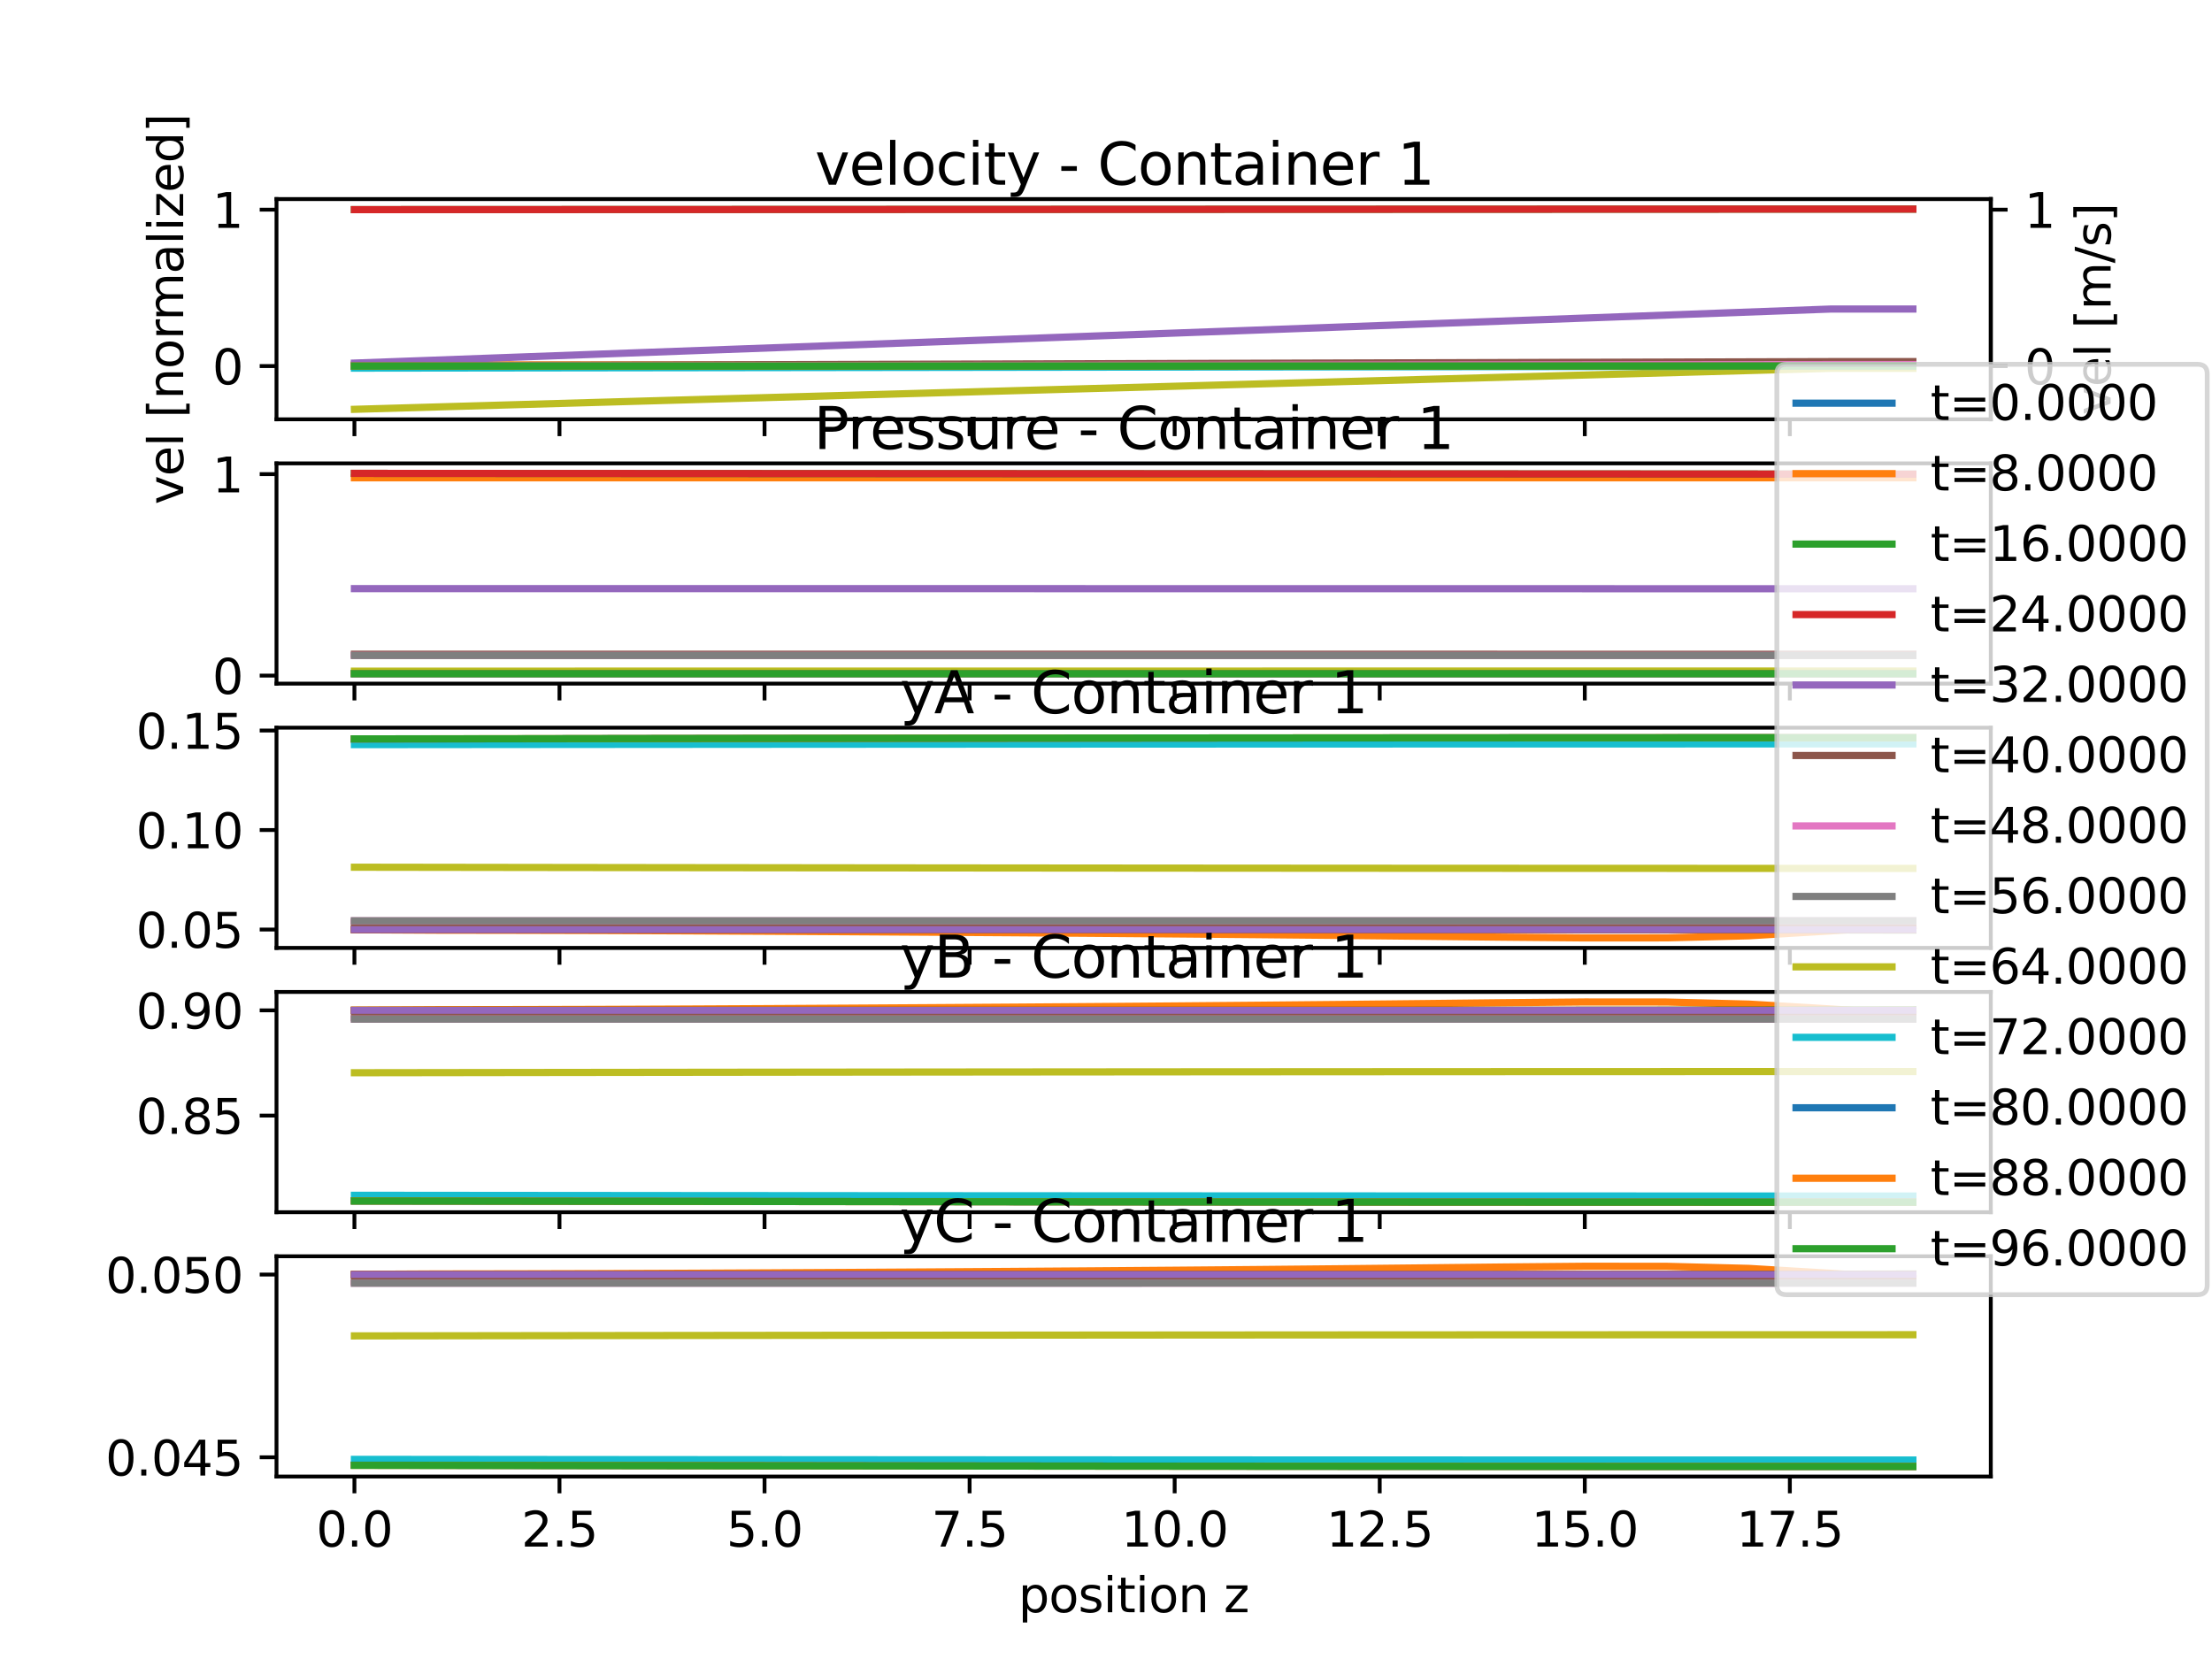 <?xml version="1.0" encoding="utf-8" standalone="no"?>
<!DOCTYPE svg PUBLIC "-//W3C//DTD SVG 1.1//EN"
  "http://www.w3.org/Graphics/SVG/1.1/DTD/svg11.dtd">
<svg xmlns:xlink="http://www.w3.org/1999/xlink" width="460.8pt" height="345.6pt" viewBox="0 0 460.8 345.6" xmlns="http://www.w3.org/2000/svg" version="1.1">
 <defs>
  <style type="text/css">*{stroke-linejoin: round; stroke-linecap: butt}</style>
 </defs>
 <g id="figure_1">
  <g id="patch_1">
   <path d="M 0 345.6 
L 460.8 345.6 
L 460.8 0 
L 0 0 
z
" style="fill: #ffffff"/>
  </g>
  <g id="axes_1">
   <g id="patch_2">
    <path d="M 57.6 87.353 
L 414.72 87.353 
L 414.72 41.472 
L 57.6 41.472 
z
" style="fill: #ffffff"/>
   </g>
   <g id="axes_2">
    <g id="patch_3">
     <path d="M 414.72 87.353 
L 414.72 87.353 
L 414.72 41.472 
L 414.72 41.472 
z
" style="fill: #ffffff"/>
    </g>
    <g id="matplotlib.axis_1"/>
    <g id="matplotlib.axis_2">
     <g id="ytick_1">
      <g id="line2d_1">
       <defs>
        <path id="ma5560d76f2" d="M 0 0 
L 3.5 0 
" style="stroke: #000000; stroke-width: 0.8"/>
       </defs>
       <g>
        <use xlink:href="#ma5560d76f2" x="414.72" y="76.26" style="stroke: #000000; stroke-width: 0.8"/>
       </g>
      </g>
      <g id="text_1">
       <!-- 0 -->
       <g transform="translate(421.72 80.06)scale(0.1 -0.1)">
        <defs>
         <path id="DejaVuSans-30" d="M 2034 4250 
Q 1547 4250 1301 3770 
Q 1056 3291 1056 2328 
Q 1056 1369 1301 889 
Q 1547 409 2034 409 
Q 2525 409 2770 889 
Q 3016 1369 3016 2328 
Q 3016 3291 2770 3770 
Q 2525 4250 2034 4250 
z
M 2034 4750 
Q 2819 4750 3233 4129 
Q 3647 3509 3647 2328 
Q 3647 1150 3233 529 
Q 2819 -91 2034 -91 
Q 1250 -91 836 529 
Q 422 1150 422 2328 
Q 422 3509 836 4129 
Q 1250 4750 2034 4750 
z
" transform="scale(0.016)"/>
        </defs>
        <use xlink:href="#DejaVuSans-30"/>
       </g>
      </g>
     </g>
     <g id="ytick_2">
      <g id="line2d_2">
       <g>
        <use xlink:href="#ma5560d76f2" x="414.72" y="43.673" style="stroke: #000000; stroke-width: 0.8"/>
       </g>
      </g>
      <g id="text_2">
       <!-- 1 -->
       <g transform="translate(421.72 47.472)scale(0.1 -0.1)">
        <defs>
         <path id="DejaVuSans-31" d="M 794 531 
L 1825 531 
L 1825 4091 
L 703 3866 
L 703 4441 
L 1819 4666 
L 2450 4666 
L 2450 531 
L 3481 531 
L 3481 0 
L 794 0 
L 794 531 
z
" transform="scale(0.016)"/>
        </defs>
        <use xlink:href="#DejaVuSans-31"/>
       </g>
      </g>
     </g>
     <g id="text_3">
      <!-- vel [m/s] -->
      <g transform="translate(439.681 86.488)rotate(-90)scale(0.1 -0.1)">
       <defs>
        <path id="DejaVuSans-76" d="M 191 3500 
L 800 3500 
L 1894 563 
L 2988 3500 
L 3597 3500 
L 2284 0 
L 1503 0 
L 191 3500 
z
" transform="scale(0.016)"/>
        <path id="DejaVuSans-65" d="M 3597 1894 
L 3597 1613 
L 953 1613 
Q 991 1019 1311 708 
Q 1631 397 2203 397 
Q 2534 397 2845 478 
Q 3156 559 3463 722 
L 3463 178 
Q 3153 47 2828 -22 
Q 2503 -91 2169 -91 
Q 1331 -91 842 396 
Q 353 884 353 1716 
Q 353 2575 817 3079 
Q 1281 3584 2069 3584 
Q 2775 3584 3186 3129 
Q 3597 2675 3597 1894 
z
M 3022 2063 
Q 3016 2534 2758 2815 
Q 2500 3097 2075 3097 
Q 1594 3097 1305 2825 
Q 1016 2553 972 2059 
L 3022 2063 
z
" transform="scale(0.016)"/>
        <path id="DejaVuSans-6c" d="M 603 4863 
L 1178 4863 
L 1178 0 
L 603 0 
L 603 4863 
z
" transform="scale(0.016)"/>
        <path id="DejaVuSans-20" transform="scale(0.016)"/>
        <path id="DejaVuSans-5b" d="M 550 4863 
L 1875 4863 
L 1875 4416 
L 1125 4416 
L 1125 -397 
L 1875 -397 
L 1875 -844 
L 550 -844 
L 550 4863 
z
" transform="scale(0.016)"/>
        <path id="DejaVuSans-6d" d="M 3328 2828 
Q 3544 3216 3844 3400 
Q 4144 3584 4550 3584 
Q 5097 3584 5394 3201 
Q 5691 2819 5691 2113 
L 5691 0 
L 5113 0 
L 5113 2094 
Q 5113 2597 4934 2840 
Q 4756 3084 4391 3084 
Q 3944 3084 3684 2787 
Q 3425 2491 3425 1978 
L 3425 0 
L 2847 0 
L 2847 2094 
Q 2847 2600 2669 2842 
Q 2491 3084 2119 3084 
Q 1678 3084 1418 2786 
Q 1159 2488 1159 1978 
L 1159 0 
L 581 0 
L 581 3500 
L 1159 3500 
L 1159 2956 
Q 1356 3278 1631 3431 
Q 1906 3584 2284 3584 
Q 2666 3584 2933 3390 
Q 3200 3197 3328 2828 
z
" transform="scale(0.016)"/>
        <path id="DejaVuSans-2f" d="M 1625 4666 
L 2156 4666 
L 531 -594 
L 0 -594 
L 1625 4666 
z
" transform="scale(0.016)"/>
        <path id="DejaVuSans-73" d="M 2834 3397 
L 2834 2853 
Q 2591 2978 2328 3040 
Q 2066 3103 1784 3103 
Q 1356 3103 1142 2972 
Q 928 2841 928 2578 
Q 928 2378 1081 2264 
Q 1234 2150 1697 2047 
L 1894 2003 
Q 2506 1872 2764 1633 
Q 3022 1394 3022 966 
Q 3022 478 2636 193 
Q 2250 -91 1575 -91 
Q 1294 -91 989 -36 
Q 684 19 347 128 
L 347 722 
Q 666 556 975 473 
Q 1284 391 1588 391 
Q 1994 391 2212 530 
Q 2431 669 2431 922 
Q 2431 1156 2273 1281 
Q 2116 1406 1581 1522 
L 1381 1569 
Q 847 1681 609 1914 
Q 372 2147 372 2553 
Q 372 3047 722 3315 
Q 1072 3584 1716 3584 
Q 2034 3584 2315 3537 
Q 2597 3491 2834 3397 
z
" transform="scale(0.016)"/>
        <path id="DejaVuSans-5d" d="M 1947 4863 
L 1947 -844 
L 622 -844 
L 622 -397 
L 1369 -397 
L 1369 4416 
L 622 4416 
L 622 4863 
L 1947 4863 
z
" transform="scale(0.016)"/>
       </defs>
       <use xlink:href="#DejaVuSans-76"/>
       <use xlink:href="#DejaVuSans-65" x="59.18"/>
       <use xlink:href="#DejaVuSans-6c" x="120.703"/>
       <use xlink:href="#DejaVuSans-20" x="148.486"/>
       <use xlink:href="#DejaVuSans-5b" x="180.273"/>
       <use xlink:href="#DejaVuSans-6d" x="219.287"/>
       <use xlink:href="#DejaVuSans-2f" x="316.699"/>
       <use xlink:href="#DejaVuSans-73" x="350.391"/>
       <use xlink:href="#DejaVuSans-5d" x="402.49"/>
      </g>
     </g>
    </g>
    <g id="patch_4">
     <path d="M 414.72 87.353 
L 414.72 41.472 
" style="fill: none; stroke: #000000; stroke-width: 0.8; stroke-linejoin: miter; stroke-linecap: square"/>
    </g>
   </g>
   <g id="matplotlib.axis_3">
    <g id="xtick_1">
     <g id="line2d_3">
      <defs>
       <path id="m96dc732b2c" d="M 0 0 
L 0 3.5 
" style="stroke: #000000; stroke-width: 0.8"/>
      </defs>
      <g>
       <use xlink:href="#m96dc732b2c" x="73.833" y="87.353" style="stroke: #000000; stroke-width: 0.8"/>
      </g>
     </g>
    </g>
    <g id="xtick_2">
     <g id="line2d_4">
      <g>
       <use xlink:href="#m96dc732b2c" x="116.55" y="87.353" style="stroke: #000000; stroke-width: 0.8"/>
      </g>
     </g>
    </g>
    <g id="xtick_3">
     <g id="line2d_5">
      <g>
       <use xlink:href="#m96dc732b2c" x="159.268" y="87.353" style="stroke: #000000; stroke-width: 0.8"/>
      </g>
     </g>
    </g>
    <g id="xtick_4">
     <g id="line2d_6">
      <g>
       <use xlink:href="#m96dc732b2c" x="201.986" y="87.353" style="stroke: #000000; stroke-width: 0.8"/>
      </g>
     </g>
    </g>
    <g id="xtick_5">
     <g id="line2d_7">
      <g>
       <use xlink:href="#m96dc732b2c" x="244.704" y="87.353" style="stroke: #000000; stroke-width: 0.8"/>
      </g>
     </g>
    </g>
    <g id="xtick_6">
     <g id="line2d_8">
      <g>
       <use xlink:href="#m96dc732b2c" x="287.421" y="87.353" style="stroke: #000000; stroke-width: 0.8"/>
      </g>
     </g>
    </g>
    <g id="xtick_7">
     <g id="line2d_9">
      <g>
       <use xlink:href="#m96dc732b2c" x="330.139" y="87.353" style="stroke: #000000; stroke-width: 0.8"/>
      </g>
     </g>
    </g>
    <g id="xtick_8">
     <g id="line2d_10">
      <g>
       <use xlink:href="#m96dc732b2c" x="372.857" y="87.353" style="stroke: #000000; stroke-width: 0.8"/>
      </g>
     </g>
    </g>
   </g>
   <g id="matplotlib.axis_4">
    <g id="ytick_3">
     <g id="line2d_11">
      <defs>
       <path id="mdce3ef4d3f" d="M 0 0 
L -3.5 0 
" style="stroke: #000000; stroke-width: 0.8"/>
      </defs>
      <g>
       <use xlink:href="#mdce3ef4d3f" x="57.6" y="76.26" style="stroke: #000000; stroke-width: 0.8"/>
      </g>
     </g>
     <g id="text_4">
      <!-- 0 -->
      <g transform="translate(44.237 80.06)scale(0.1 -0.1)">
       <use xlink:href="#DejaVuSans-30"/>
      </g>
     </g>
    </g>
    <g id="ytick_4">
     <g id="line2d_12">
      <g>
       <use xlink:href="#mdce3ef4d3f" x="57.6" y="43.673" style="stroke: #000000; stroke-width: 0.8"/>
      </g>
     </g>
     <g id="text_5">
      <!-- 1 -->
      <g transform="translate(44.237 47.472)scale(0.1 -0.1)">
       <use xlink:href="#DejaVuSans-31"/>
      </g>
     </g>
    </g>
    <g id="text_6">
     <!-- vel [normalized] -->
     <g transform="translate(38.158 105.112)rotate(-90)scale(0.1 -0.1)">
      <defs>
       <path id="DejaVuSans-6e" d="M 3513 2113 
L 3513 0 
L 2938 0 
L 2938 2094 
Q 2938 2591 2744 2837 
Q 2550 3084 2163 3084 
Q 1697 3084 1428 2787 
Q 1159 2491 1159 1978 
L 1159 0 
L 581 0 
L 581 3500 
L 1159 3500 
L 1159 2956 
Q 1366 3272 1645 3428 
Q 1925 3584 2291 3584 
Q 2894 3584 3203 3211 
Q 3513 2838 3513 2113 
z
" transform="scale(0.016)"/>
       <path id="DejaVuSans-6f" d="M 1959 3097 
Q 1497 3097 1228 2736 
Q 959 2375 959 1747 
Q 959 1119 1226 758 
Q 1494 397 1959 397 
Q 2419 397 2687 759 
Q 2956 1122 2956 1747 
Q 2956 2369 2687 2733 
Q 2419 3097 1959 3097 
z
M 1959 3584 
Q 2709 3584 3137 3096 
Q 3566 2609 3566 1747 
Q 3566 888 3137 398 
Q 2709 -91 1959 -91 
Q 1206 -91 779 398 
Q 353 888 353 1747 
Q 353 2609 779 3096 
Q 1206 3584 1959 3584 
z
" transform="scale(0.016)"/>
       <path id="DejaVuSans-72" d="M 2631 2963 
Q 2534 3019 2420 3045 
Q 2306 3072 2169 3072 
Q 1681 3072 1420 2755 
Q 1159 2438 1159 1844 
L 1159 0 
L 581 0 
L 581 3500 
L 1159 3500 
L 1159 2956 
Q 1341 3275 1631 3429 
Q 1922 3584 2338 3584 
Q 2397 3584 2469 3576 
Q 2541 3569 2628 3553 
L 2631 2963 
z
" transform="scale(0.016)"/>
       <path id="DejaVuSans-61" d="M 2194 1759 
Q 1497 1759 1228 1600 
Q 959 1441 959 1056 
Q 959 750 1161 570 
Q 1363 391 1709 391 
Q 2188 391 2477 730 
Q 2766 1069 2766 1631 
L 2766 1759 
L 2194 1759 
z
M 3341 1997 
L 3341 0 
L 2766 0 
L 2766 531 
Q 2569 213 2275 61 
Q 1981 -91 1556 -91 
Q 1019 -91 701 211 
Q 384 513 384 1019 
Q 384 1609 779 1909 
Q 1175 2209 1959 2209 
L 2766 2209 
L 2766 2266 
Q 2766 2663 2505 2880 
Q 2244 3097 1772 3097 
Q 1472 3097 1187 3025 
Q 903 2953 641 2809 
L 641 3341 
Q 956 3463 1253 3523 
Q 1550 3584 1831 3584 
Q 2591 3584 2966 3190 
Q 3341 2797 3341 1997 
z
" transform="scale(0.016)"/>
       <path id="DejaVuSans-69" d="M 603 3500 
L 1178 3500 
L 1178 0 
L 603 0 
L 603 3500 
z
M 603 4863 
L 1178 4863 
L 1178 4134 
L 603 4134 
L 603 4863 
z
" transform="scale(0.016)"/>
       <path id="DejaVuSans-7a" d="M 353 3500 
L 3084 3500 
L 3084 2975 
L 922 459 
L 3084 459 
L 3084 0 
L 275 0 
L 275 525 
L 2438 3041 
L 353 3041 
L 353 3500 
z
" transform="scale(0.016)"/>
       <path id="DejaVuSans-64" d="M 2906 2969 
L 2906 4863 
L 3481 4863 
L 3481 0 
L 2906 0 
L 2906 525 
Q 2725 213 2448 61 
Q 2172 -91 1784 -91 
Q 1150 -91 751 415 
Q 353 922 353 1747 
Q 353 2572 751 3078 
Q 1150 3584 1784 3584 
Q 2172 3584 2448 3432 
Q 2725 3281 2906 2969 
z
M 947 1747 
Q 947 1113 1208 752 
Q 1469 391 1925 391 
Q 2381 391 2643 752 
Q 2906 1113 2906 1747 
Q 2906 2381 2643 2742 
Q 2381 3103 1925 3103 
Q 1469 3103 1208 2742 
Q 947 2381 947 1747 
z
" transform="scale(0.016)"/>
      </defs>
      <use xlink:href="#DejaVuSans-76"/>
      <use xlink:href="#DejaVuSans-65" x="59.18"/>
      <use xlink:href="#DejaVuSans-6c" x="120.703"/>
      <use xlink:href="#DejaVuSans-20" x="148.486"/>
      <use xlink:href="#DejaVuSans-5b" x="180.273"/>
      <use xlink:href="#DejaVuSans-6e" x="219.287"/>
      <use xlink:href="#DejaVuSans-6f" x="282.666"/>
      <use xlink:href="#DejaVuSans-72" x="343.848"/>
      <use xlink:href="#DejaVuSans-6d" x="383.211"/>
      <use xlink:href="#DejaVuSans-61" x="480.623"/>
      <use xlink:href="#DejaVuSans-6c" x="541.902"/>
      <use xlink:href="#DejaVuSans-69" x="569.686"/>
      <use xlink:href="#DejaVuSans-7a" x="597.469"/>
      <use xlink:href="#DejaVuSans-65" x="649.959"/>
      <use xlink:href="#DejaVuSans-64" x="711.482"/>
      <use xlink:href="#DejaVuSans-5d" x="774.959"/>
     </g>
    </g>
   </g>
   <g id="line2d_13">
    <path d="M 73.833 76.26 
L 90.92 76.26 
L 108.007 76.26 
L 125.094 76.26 
L 142.181 76.26 
L 159.268 76.26 
L 176.355 76.26 
L 193.442 76.26 
L 210.529 76.26 
L 227.616 76.26 
L 244.704 76.26 
L 261.791 76.26 
L 278.878 76.26 
L 295.965 76.26 
L 313.052 76.26 
L 330.139 76.26 
L 347.226 76.26 
L 364.313 76.26 
L 381.4 76.26 
L 398.487 76.26 
" clip-path="url(#p1c7d56cf9e)" style="fill: none; stroke: #1f77b4; stroke-width: 1.5; stroke-linecap: square"/>
   </g>
   <g id="line2d_14">
    <path d="M 73.833 75.979 
L 90.92 75.994 
L 108.007 76.009 
L 125.094 76.024 
L 142.181 76.038 
L 159.268 76.053 
L 176.355 76.068 
L 193.442 76.083 
L 210.529 76.098 
L 227.616 76.112 
L 244.704 76.127 
L 261.791 76.142 
L 278.878 76.157 
L 295.965 76.172 
L 313.052 76.186 
L 330.139 76.201 
L 347.226 76.216 
L 364.313 76.231 
L 381.4 76.246 
L 398.487 76.246 
" clip-path="url(#p1c7d56cf9e)" style="fill: none; stroke: #ff7f0e; stroke-width: 1.5; stroke-linecap: square"/>
   </g>
   <g id="line2d_15">
    <path d="M 73.833 43.67 
L 90.92 43.663 
L 108.007 43.657 
L 125.094 43.651 
L 142.181 43.645 
L 159.268 43.639 
L 176.355 43.632 
L 193.442 43.626 
L 210.529 43.62 
L 227.616 43.614 
L 244.704 43.607 
L 261.791 43.601 
L 278.878 43.595 
L 295.965 43.589 
L 313.052 43.583 
L 330.139 43.576 
L 347.226 43.57 
L 364.313 43.564 
L 381.4 43.558 
L 398.487 43.558 
" clip-path="url(#p1c7d56cf9e)" style="fill: none; stroke: #2ca02c; stroke-width: 1.5; stroke-linecap: square"/>
   </g>
   <g id="line2d_16">
    <path d="M 73.833 43.67 
L 90.92 43.663 
L 108.007 43.657 
L 125.094 43.651 
L 142.181 43.645 
L 159.268 43.639 
L 176.355 43.632 
L 193.442 43.626 
L 210.529 43.62 
L 227.616 43.614 
L 244.704 43.607 
L 261.791 43.601 
L 278.878 43.595 
L 295.965 43.589 
L 313.052 43.583 
L 330.139 43.576 
L 347.226 43.57 
L 364.313 43.564 
L 381.4 43.558 
L 398.487 43.558 
" clip-path="url(#p1c7d56cf9e)" style="fill: none; stroke: #d62728; stroke-width: 1.5; stroke-linecap: square"/>
   </g>
   <g id="line2d_17">
    <path d="M 73.833 75.636 
L 90.92 75.011 
L 108.007 74.386 
L 125.094 73.762 
L 142.181 73.137 
L 159.268 72.512 
L 176.355 71.887 
L 193.442 71.262 
L 210.529 70.637 
L 227.616 70.012 
L 244.704 69.386 
L 261.791 68.761 
L 278.878 68.135 
L 295.965 67.509 
L 313.052 66.883 
L 330.139 66.257 
L 347.226 65.63 
L 364.313 65.003 
L 381.4 64.376 
L 398.487 64.376 
" clip-path="url(#p1c7d56cf9e)" style="fill: none; stroke: #9467bd; stroke-width: 1.5; stroke-linecap: square"/>
   </g>
   <g id="line2d_18">
    <path d="M 73.833 76.211 
L 90.92 76.162 
L 108.007 76.113 
L 125.094 76.064 
L 142.181 76.015 
L 159.268 75.966 
L 176.355 75.917 
L 193.442 75.868 
L 210.529 75.819 
L 227.616 75.77 
L 244.704 75.721 
L 261.791 75.673 
L 278.878 75.624 
L 295.965 75.575 
L 313.052 75.526 
L 330.139 75.477 
L 347.226 75.429 
L 364.313 75.38 
L 381.4 75.331 
L 398.487 75.331 
" clip-path="url(#p1c7d56cf9e)" style="fill: none; stroke: #8c564b; stroke-width: 1.5; stroke-linecap: square"/>
   </g>
   <g id="line2d_19">
    <path d="M 73.833 76.244 
L 90.92 76.227 
L 108.007 76.211 
L 125.094 76.194 
L 142.181 76.178 
L 159.268 76.161 
L 176.355 76.145 
L 193.442 76.128 
L 210.529 76.111 
L 227.616 76.095 
L 244.704 76.078 
L 261.791 76.062 
L 278.878 76.045 
L 295.965 76.028 
L 313.052 76.012 
L 330.139 75.995 
L 347.226 75.978 
L 364.313 75.962 
L 381.4 75.945 
L 398.487 75.945 
" clip-path="url(#p1c7d56cf9e)" style="fill: none; stroke: #e377c2; stroke-width: 1.5; stroke-linecap: square"/>
   </g>
   <g id="line2d_20">
    <path d="M 73.833 76.26 
L 90.92 76.26 
L 108.007 76.26 
L 125.094 76.26 
L 142.181 76.26 
L 159.268 76.26 
L 176.355 76.26 
L 193.442 76.26 
L 210.529 76.26 
L 227.616 76.26 
L 244.704 76.26 
L 261.791 76.259 
L 278.878 76.259 
L 295.965 76.259 
L 313.052 76.259 
L 330.139 76.259 
L 347.226 76.259 
L 364.313 76.259 
L 381.4 76.259 
L 398.487 76.259 
" clip-path="url(#p1c7d56cf9e)" style="fill: none; stroke: #7f7f7f; stroke-width: 1.5; stroke-linecap: square"/>
   </g>
   <g id="line2d_21">
    <path d="M 73.833 85.268 
L 90.92 84.776 
L 108.007 84.287 
L 125.094 83.801 
L 142.181 83.318 
L 159.268 82.837 
L 176.355 82.359 
L 193.442 81.882 
L 210.529 81.408 
L 227.616 80.935 
L 244.704 80.463 
L 261.791 79.993 
L 278.878 79.524 
L 295.965 79.056 
L 313.052 78.589 
L 330.139 78.123 
L 347.226 77.657 
L 364.313 77.191 
L 381.4 76.726 
L 398.487 76.726 
" clip-path="url(#p1c7d56cf9e)" style="fill: none; stroke: #bcbd22; stroke-width: 1.5; stroke-linecap: square"/>
   </g>
   <g id="line2d_22">
    <path d="M 73.833 76.688 
L 90.92 76.666 
L 108.007 76.645 
L 125.094 76.623 
L 142.181 76.601 
L 159.268 76.579 
L 176.355 76.557 
L 193.442 76.535 
L 210.529 76.512 
L 227.616 76.49 
L 244.704 76.467 
L 261.791 76.444 
L 278.878 76.422 
L 295.965 76.399 
L 313.052 76.376 
L 330.139 76.353 
L 347.226 76.33 
L 364.313 76.307 
L 381.4 76.283 
L 398.487 76.283 
" clip-path="url(#p1c7d56cf9e)" style="fill: none; stroke: #17becf; stroke-width: 1.5; stroke-linecap: square"/>
   </g>
   <g id="line2d_23">
    <path d="M 73.833 76.269 
L 90.92 76.269 
L 108.007 76.268 
L 125.094 76.268 
L 142.181 76.268 
L 159.268 76.267 
L 176.355 76.267 
L 193.442 76.266 
L 210.529 76.266 
L 227.616 76.265 
L 244.704 76.265 
L 261.791 76.264 
L 278.878 76.264 
L 295.965 76.263 
L 313.052 76.263 
L 330.139 76.262 
L 347.226 76.262 
L 364.313 76.261 
L 381.4 76.261 
L 398.487 76.261 
" clip-path="url(#p1c7d56cf9e)" style="fill: none; stroke: #1f77b4; stroke-width: 1.5; stroke-linecap: square"/>
   </g>
   <g id="line2d_24">
    <path d="M 73.833 76.26 
L 90.92 76.26 
L 108.007 76.26 
L 125.094 76.26 
L 142.181 76.26 
L 159.268 76.26 
L 176.355 76.26 
L 193.442 76.26 
L 210.529 76.26 
L 227.616 76.26 
L 244.704 76.26 
L 261.791 76.26 
L 278.878 76.26 
L 295.965 76.26 
L 313.052 76.26 
L 330.139 76.26 
L 347.226 76.26 
L 364.313 76.26 
L 381.4 76.26 
L 398.487 76.26 
" clip-path="url(#p1c7d56cf9e)" style="fill: none; stroke: #ff7f0e; stroke-width: 1.5; stroke-linecap: square"/>
   </g>
   <g id="line2d_25">
    <path d="M 73.833 76.26 
L 90.92 76.26 
L 108.007 76.26 
L 125.094 76.26 
L 142.181 76.26 
L 159.268 76.26 
L 176.355 76.26 
L 193.442 76.26 
L 210.529 76.26 
L 227.616 76.26 
L 244.704 76.26 
L 261.791 76.26 
L 278.878 76.26 
L 295.965 76.26 
L 313.052 76.26 
L 330.139 76.26 
L 347.226 76.26 
L 364.313 76.26 
L 381.4 76.26 
L 398.487 76.26 
" clip-path="url(#p1c7d56cf9e)" style="fill: none; stroke: #2ca02c; stroke-width: 1.5; stroke-linecap: square"/>
   </g>
   <g id="patch_5">
    <path d="M 57.6 87.353 
L 57.6 41.472 
" style="fill: none; stroke: #000000; stroke-width: 0.8; stroke-linejoin: miter; stroke-linecap: square"/>
   </g>
   <g id="patch_6">
    <path d="M 414.72 87.353 
L 414.72 41.472 
" style="fill: none; stroke: #000000; stroke-width: 0.8; stroke-linejoin: miter; stroke-linecap: square"/>
   </g>
   <g id="patch_7">
    <path d="M 57.6 87.353 
L 414.72 87.353 
" style="fill: none; stroke: #000000; stroke-width: 0.8; stroke-linejoin: miter; stroke-linecap: square"/>
   </g>
   <g id="patch_8">
    <path d="M 57.6 41.472 
L 414.72 41.472 
" style="fill: none; stroke: #000000; stroke-width: 0.8; stroke-linejoin: miter; stroke-linecap: square"/>
   </g>
   <g id="text_7">
    <!-- velocity - Container 1  -->
    <g transform="translate(169.779 38.472)scale(0.12 -0.12)">
     <defs>
      <path id="DejaVuSans-63" d="M 3122 3366 
L 3122 2828 
Q 2878 2963 2633 3030 
Q 2388 3097 2138 3097 
Q 1578 3097 1268 2742 
Q 959 2388 959 1747 
Q 959 1106 1268 751 
Q 1578 397 2138 397 
Q 2388 397 2633 464 
Q 2878 531 3122 666 
L 3122 134 
Q 2881 22 2623 -34 
Q 2366 -91 2075 -91 
Q 1284 -91 818 406 
Q 353 903 353 1747 
Q 353 2603 823 3093 
Q 1294 3584 2113 3584 
Q 2378 3584 2631 3529 
Q 2884 3475 3122 3366 
z
" transform="scale(0.016)"/>
      <path id="DejaVuSans-74" d="M 1172 4494 
L 1172 3500 
L 2356 3500 
L 2356 3053 
L 1172 3053 
L 1172 1153 
Q 1172 725 1289 603 
Q 1406 481 1766 481 
L 2356 481 
L 2356 0 
L 1766 0 
Q 1100 0 847 248 
Q 594 497 594 1153 
L 594 3053 
L 172 3053 
L 172 3500 
L 594 3500 
L 594 4494 
L 1172 4494 
z
" transform="scale(0.016)"/>
      <path id="DejaVuSans-79" d="M 2059 -325 
Q 1816 -950 1584 -1140 
Q 1353 -1331 966 -1331 
L 506 -1331 
L 506 -850 
L 844 -850 
Q 1081 -850 1212 -737 
Q 1344 -625 1503 -206 
L 1606 56 
L 191 3500 
L 800 3500 
L 1894 763 
L 2988 3500 
L 3597 3500 
L 2059 -325 
z
" transform="scale(0.016)"/>
      <path id="DejaVuSans-2d" d="M 313 2009 
L 1997 2009 
L 1997 1497 
L 313 1497 
L 313 2009 
z
" transform="scale(0.016)"/>
      <path id="DejaVuSans-43" d="M 4122 4306 
L 4122 3641 
Q 3803 3938 3442 4084 
Q 3081 4231 2675 4231 
Q 1875 4231 1450 3742 
Q 1025 3253 1025 2328 
Q 1025 1406 1450 917 
Q 1875 428 2675 428 
Q 3081 428 3442 575 
Q 3803 722 4122 1019 
L 4122 359 
Q 3791 134 3420 21 
Q 3050 -91 2638 -91 
Q 1578 -91 968 557 
Q 359 1206 359 2328 
Q 359 3453 968 4101 
Q 1578 4750 2638 4750 
Q 3056 4750 3426 4639 
Q 3797 4528 4122 4306 
z
" transform="scale(0.016)"/>
     </defs>
     <use xlink:href="#DejaVuSans-76"/>
     <use xlink:href="#DejaVuSans-65" x="59.18"/>
     <use xlink:href="#DejaVuSans-6c" x="120.703"/>
     <use xlink:href="#DejaVuSans-6f" x="148.486"/>
     <use xlink:href="#DejaVuSans-63" x="209.668"/>
     <use xlink:href="#DejaVuSans-69" x="264.648"/>
     <use xlink:href="#DejaVuSans-74" x="292.432"/>
     <use xlink:href="#DejaVuSans-79" x="331.641"/>
     <use xlink:href="#DejaVuSans-20" x="390.82"/>
     <use xlink:href="#DejaVuSans-2d" x="422.607"/>
     <use xlink:href="#DejaVuSans-20" x="458.691"/>
     <use xlink:href="#DejaVuSans-43" x="490.479"/>
     <use xlink:href="#DejaVuSans-6f" x="560.303"/>
     <use xlink:href="#DejaVuSans-6e" x="621.484"/>
     <use xlink:href="#DejaVuSans-74" x="684.863"/>
     <use xlink:href="#DejaVuSans-61" x="724.072"/>
     <use xlink:href="#DejaVuSans-69" x="785.352"/>
     <use xlink:href="#DejaVuSans-6e" x="813.135"/>
     <use xlink:href="#DejaVuSans-65" x="876.514"/>
     <use xlink:href="#DejaVuSans-72" x="938.037"/>
     <use xlink:href="#DejaVuSans-20" x="979.15"/>
     <use xlink:href="#DejaVuSans-31" x="1010.938"/>
     <use xlink:href="#DejaVuSans-20" x="1074.561"/>
    </g>
   </g>
  </g>
  <g id="axes_3">
   <g id="patch_9">
    <path d="M 57.6 142.411 
L 414.72 142.411 
L 414.72 96.53 
L 57.6 96.53 
z
" style="fill: #ffffff"/>
   </g>
   <g id="matplotlib.axis_5">
    <g id="xtick_9">
     <g id="line2d_26">
      <g>
       <use xlink:href="#m96dc732b2c" x="73.833" y="142.411" style="stroke: #000000; stroke-width: 0.8"/>
      </g>
     </g>
    </g>
    <g id="xtick_10">
     <g id="line2d_27">
      <g>
       <use xlink:href="#m96dc732b2c" x="116.55" y="142.411" style="stroke: #000000; stroke-width: 0.8"/>
      </g>
     </g>
    </g>
    <g id="xtick_11">
     <g id="line2d_28">
      <g>
       <use xlink:href="#m96dc732b2c" x="159.268" y="142.411" style="stroke: #000000; stroke-width: 0.8"/>
      </g>
     </g>
    </g>
    <g id="xtick_12">
     <g id="line2d_29">
      <g>
       <use xlink:href="#m96dc732b2c" x="201.986" y="142.411" style="stroke: #000000; stroke-width: 0.8"/>
      </g>
     </g>
    </g>
    <g id="xtick_13">
     <g id="line2d_30">
      <g>
       <use xlink:href="#m96dc732b2c" x="244.704" y="142.411" style="stroke: #000000; stroke-width: 0.8"/>
      </g>
     </g>
    </g>
    <g id="xtick_14">
     <g id="line2d_31">
      <g>
       <use xlink:href="#m96dc732b2c" x="287.421" y="142.411" style="stroke: #000000; stroke-width: 0.8"/>
      </g>
     </g>
    </g>
    <g id="xtick_15">
     <g id="line2d_32">
      <g>
       <use xlink:href="#m96dc732b2c" x="330.139" y="142.411" style="stroke: #000000; stroke-width: 0.8"/>
      </g>
     </g>
    </g>
    <g id="xtick_16">
     <g id="line2d_33">
      <g>
       <use xlink:href="#m96dc732b2c" x="372.857" y="142.411" style="stroke: #000000; stroke-width: 0.8"/>
      </g>
     </g>
    </g>
   </g>
   <g id="matplotlib.axis_6">
    <g id="ytick_5">
     <g id="line2d_34">
      <g>
       <use xlink:href="#mdce3ef4d3f" x="57.6" y="140.745" style="stroke: #000000; stroke-width: 0.8"/>
      </g>
     </g>
     <g id="text_8">
      <!-- 0 -->
      <g transform="translate(44.237 144.544)scale(0.1 -0.1)">
       <use xlink:href="#DejaVuSans-30"/>
      </g>
     </g>
    </g>
    <g id="ytick_6">
     <g id="line2d_35">
      <g>
       <use xlink:href="#mdce3ef4d3f" x="57.6" y="98.772" style="stroke: #000000; stroke-width: 0.8"/>
      </g>
     </g>
     <g id="text_9">
      <!-- 1 -->
      <g transform="translate(44.237 102.571)scale(0.1 -0.1)">
       <use xlink:href="#DejaVuSans-31"/>
      </g>
     </g>
    </g>
   </g>
   <g id="line2d_36">
    <path d="M 73.833 140.326 
L 90.92 140.326 
L 108.007 140.326 
L 125.094 140.326 
L 142.181 140.326 
L 159.268 140.326 
L 176.355 140.326 
L 193.442 140.326 
L 210.529 140.326 
L 227.616 140.326 
L 244.704 140.326 
L 261.791 140.326 
L 278.878 140.326 
L 295.965 140.326 
L 313.052 140.326 
L 330.139 140.326 
L 347.226 140.326 
L 364.313 140.326 
L 381.4 140.326 
L 398.487 140.326 
" clip-path="url(#pecde52a16c)" style="fill: none; stroke: #1f77b4; stroke-width: 1.5; stroke-linecap: square"/>
   </g>
   <g id="line2d_37">
    <path d="M 73.833 99.532 
L 90.92 99.532 
L 108.007 99.532 
L 125.094 99.532 
L 142.181 99.532 
L 159.268 99.532 
L 176.355 99.532 
L 193.442 99.532 
L 210.529 99.532 
L 227.616 99.532 
L 244.704 99.532 
L 261.791 99.532 
L 278.878 99.533 
L 295.965 99.533 
L 313.052 99.533 
L 330.139 99.533 
L 347.226 99.533 
L 364.313 99.533 
L 381.4 99.533 
L 398.487 99.533 
" clip-path="url(#pecde52a16c)" style="fill: none; stroke: #ff7f0e; stroke-width: 1.5; stroke-linecap: square"/>
   </g>
   <g id="line2d_38">
    <path d="M 73.833 98.615 
L 90.92 98.623 
L 108.007 98.631 
L 125.094 98.639 
L 142.181 98.647 
L 159.268 98.655 
L 176.355 98.663 
L 193.442 98.671 
L 210.529 98.679 
L 227.616 98.687 
L 244.704 98.695 
L 261.791 98.703 
L 278.878 98.711 
L 295.965 98.719 
L 313.052 98.727 
L 330.139 98.735 
L 347.226 98.744 
L 364.313 98.752 
L 381.4 98.76 
L 398.487 98.768 
" clip-path="url(#pecde52a16c)" style="fill: none; stroke: #2ca02c; stroke-width: 1.5; stroke-linecap: square"/>
   </g>
   <g id="line2d_39">
    <path d="M 73.833 98.615 
L 90.92 98.623 
L 108.007 98.631 
L 125.094 98.639 
L 142.181 98.647 
L 159.268 98.655 
L 176.355 98.663 
L 193.442 98.671 
L 210.529 98.679 
L 227.616 98.687 
L 244.704 98.695 
L 261.791 98.703 
L 278.878 98.711 
L 295.965 98.719 
L 313.052 98.727 
L 330.139 98.735 
L 347.226 98.744 
L 364.313 98.752 
L 381.4 98.76 
L 398.487 98.768 
" clip-path="url(#pecde52a16c)" style="fill: none; stroke: #d62728; stroke-width: 1.5; stroke-linecap: square"/>
   </g>
   <g id="line2d_40">
    <path d="M 73.833 122.622 
L 90.92 122.622 
L 108.007 122.622 
L 125.094 122.623 
L 142.181 122.623 
L 159.268 122.624 
L 176.355 122.625 
L 193.442 122.626 
L 210.529 122.627 
L 227.616 122.629 
L 244.704 122.63 
L 261.791 122.632 
L 278.878 122.634 
L 295.965 122.636 
L 313.052 122.638 
L 330.139 122.64 
L 347.226 122.643 
L 364.313 122.645 
L 381.4 122.648 
L 398.487 122.651 
" clip-path="url(#pecde52a16c)" style="fill: none; stroke: #9467bd; stroke-width: 1.5; stroke-linecap: square"/>
   </g>
   <g id="line2d_41">
    <path d="M 73.833 136.291 
L 90.92 136.291 
L 108.007 136.291 
L 125.094 136.291 
L 142.181 136.291 
L 159.268 136.291 
L 176.355 136.292 
L 193.442 136.292 
L 210.529 136.292 
L 227.616 136.292 
L 244.704 136.292 
L 261.791 136.292 
L 278.878 136.292 
L 295.965 136.292 
L 313.052 136.293 
L 330.139 136.293 
L 347.226 136.293 
L 364.313 136.293 
L 381.4 136.293 
L 398.487 136.294 
" clip-path="url(#pecde52a16c)" style="fill: none; stroke: #8c564b; stroke-width: 1.5; stroke-linecap: square"/>
   </g>
   <g id="line2d_42">
    <path d="M 73.833 136.547 
L 90.92 136.547 
L 108.007 136.547 
L 125.094 136.547 
L 142.181 136.547 
L 159.268 136.547 
L 176.355 136.547 
L 193.442 136.547 
L 210.529 136.547 
L 227.616 136.547 
L 244.704 136.547 
L 261.791 136.547 
L 278.878 136.547 
L 295.965 136.547 
L 313.052 136.547 
L 330.139 136.547 
L 347.226 136.547 
L 364.313 136.547 
L 381.4 136.548 
L 398.487 136.548 
" clip-path="url(#pecde52a16c)" style="fill: none; stroke: #e377c2; stroke-width: 1.5; stroke-linecap: square"/>
   </g>
   <g id="line2d_43">
    <path d="M 73.833 136.548 
L 90.92 136.548 
L 108.007 136.548 
L 125.094 136.548 
L 142.181 136.548 
L 159.268 136.548 
L 176.355 136.548 
L 193.442 136.548 
L 210.529 136.548 
L 227.616 136.548 
L 244.704 136.548 
L 261.791 136.548 
L 278.878 136.548 
L 295.965 136.548 
L 313.052 136.548 
L 330.139 136.548 
L 347.226 136.548 
L 364.313 136.548 
L 381.4 136.548 
L 398.487 136.548 
" clip-path="url(#pecde52a16c)" style="fill: none; stroke: #7f7f7f; stroke-width: 1.5; stroke-linecap: square"/>
   </g>
   <g id="line2d_44">
    <path d="M 73.833 139.813 
L 90.92 139.811 
L 108.007 139.809 
L 125.094 139.807 
L 142.181 139.805 
L 159.268 139.803 
L 176.355 139.802 
L 193.442 139.8 
L 210.529 139.799 
L 227.616 139.797 
L 244.704 139.796 
L 261.791 139.795 
L 278.878 139.794 
L 295.965 139.793 
L 313.052 139.793 
L 330.139 139.792 
L 347.226 139.792 
L 364.313 139.791 
L 381.4 139.791 
L 398.487 139.791 
" clip-path="url(#pecde52a16c)" style="fill: none; stroke: #bcbd22; stroke-width: 1.5; stroke-linecap: square"/>
   </g>
   <g id="line2d_45">
    <path d="M 73.833 140.316 
L 90.92 140.316 
L 108.007 140.316 
L 125.094 140.316 
L 142.181 140.316 
L 159.268 140.316 
L 176.355 140.316 
L 193.442 140.315 
L 210.529 140.315 
L 227.616 140.315 
L 244.704 140.315 
L 261.791 140.315 
L 278.878 140.315 
L 295.965 140.315 
L 313.052 140.315 
L 330.139 140.315 
L 347.226 140.315 
L 364.313 140.315 
L 381.4 140.315 
L 398.487 140.315 
" clip-path="url(#pecde52a16c)" style="fill: none; stroke: #17becf; stroke-width: 1.5; stroke-linecap: square"/>
   </g>
   <g id="line2d_46">
    <path d="M 73.833 140.325 
L 90.92 140.325 
L 108.007 140.325 
L 125.094 140.325 
L 142.181 140.325 
L 159.268 140.325 
L 176.355 140.325 
L 193.442 140.325 
L 210.529 140.325 
L 227.616 140.325 
L 244.704 140.325 
L 261.791 140.325 
L 278.878 140.325 
L 295.965 140.325 
L 313.052 140.325 
L 330.139 140.325 
L 347.226 140.325 
L 364.313 140.325 
L 381.4 140.325 
L 398.487 140.325 
" clip-path="url(#pecde52a16c)" style="fill: none; stroke: #1f77b4; stroke-width: 1.5; stroke-linecap: square"/>
   </g>
   <g id="line2d_47">
    <path d="M 73.833 140.326 
L 90.92 140.326 
L 108.007 140.326 
L 125.094 140.326 
L 142.181 140.326 
L 159.268 140.326 
L 176.355 140.326 
L 193.442 140.326 
L 210.529 140.326 
L 227.616 140.326 
L 244.704 140.326 
L 261.791 140.326 
L 278.878 140.326 
L 295.965 140.326 
L 313.052 140.326 
L 330.139 140.326 
L 347.226 140.326 
L 364.313 140.326 
L 381.4 140.326 
L 398.487 140.326 
" clip-path="url(#pecde52a16c)" style="fill: none; stroke: #ff7f0e; stroke-width: 1.5; stroke-linecap: square"/>
   </g>
   <g id="line2d_48">
    <path d="M 73.833 140.326 
L 90.92 140.326 
L 108.007 140.326 
L 125.094 140.326 
L 142.181 140.326 
L 159.268 140.326 
L 176.355 140.326 
L 193.442 140.326 
L 210.529 140.326 
L 227.616 140.326 
L 244.704 140.326 
L 261.791 140.326 
L 278.878 140.326 
L 295.965 140.326 
L 313.052 140.326 
L 330.139 140.326 
L 347.226 140.326 
L 364.313 140.326 
L 381.4 140.326 
L 398.487 140.326 
" clip-path="url(#pecde52a16c)" style="fill: none; stroke: #2ca02c; stroke-width: 1.5; stroke-linecap: square"/>
   </g>
   <g id="patch_10">
    <path d="M 57.6 142.411 
L 57.6 96.53 
" style="fill: none; stroke: #000000; stroke-width: 0.8; stroke-linejoin: miter; stroke-linecap: square"/>
   </g>
   <g id="patch_11">
    <path d="M 414.72 142.411 
L 414.72 96.53 
" style="fill: none; stroke: #000000; stroke-width: 0.8; stroke-linejoin: miter; stroke-linecap: square"/>
   </g>
   <g id="patch_12">
    <path d="M 57.6 142.411 
L 414.72 142.411 
" style="fill: none; stroke: #000000; stroke-width: 0.8; stroke-linejoin: miter; stroke-linecap: square"/>
   </g>
   <g id="patch_13">
    <path d="M 57.6 96.53 
L 414.72 96.53 
" style="fill: none; stroke: #000000; stroke-width: 0.8; stroke-linejoin: miter; stroke-linecap: square"/>
   </g>
   <g id="text_10">
    <!-- Pressure - Container 1 -->
    <g transform="translate(169.523 93.53)scale(0.12 -0.12)">
     <defs>
      <path id="DejaVuSans-50" d="M 1259 4147 
L 1259 2394 
L 2053 2394 
Q 2494 2394 2734 2622 
Q 2975 2850 2975 3272 
Q 2975 3691 2734 3919 
Q 2494 4147 2053 4147 
L 1259 4147 
z
M 628 4666 
L 2053 4666 
Q 2838 4666 3239 4311 
Q 3641 3956 3641 3272 
Q 3641 2581 3239 2228 
Q 2838 1875 2053 1875 
L 1259 1875 
L 1259 0 
L 628 0 
L 628 4666 
z
" transform="scale(0.016)"/>
      <path id="DejaVuSans-75" d="M 544 1381 
L 544 3500 
L 1119 3500 
L 1119 1403 
Q 1119 906 1312 657 
Q 1506 409 1894 409 
Q 2359 409 2629 706 
Q 2900 1003 2900 1516 
L 2900 3500 
L 3475 3500 
L 3475 0 
L 2900 0 
L 2900 538 
Q 2691 219 2414 64 
Q 2138 -91 1772 -91 
Q 1169 -91 856 284 
Q 544 659 544 1381 
z
M 1991 3584 
L 1991 3584 
z
" transform="scale(0.016)"/>
     </defs>
     <use xlink:href="#DejaVuSans-50"/>
     <use xlink:href="#DejaVuSans-72" x="58.553"/>
     <use xlink:href="#DejaVuSans-65" x="97.416"/>
     <use xlink:href="#DejaVuSans-73" x="158.939"/>
     <use xlink:href="#DejaVuSans-73" x="211.039"/>
     <use xlink:href="#DejaVuSans-75" x="263.139"/>
     <use xlink:href="#DejaVuSans-72" x="326.518"/>
     <use xlink:href="#DejaVuSans-65" x="365.381"/>
     <use xlink:href="#DejaVuSans-20" x="426.904"/>
     <use xlink:href="#DejaVuSans-2d" x="458.691"/>
     <use xlink:href="#DejaVuSans-20" x="494.775"/>
     <use xlink:href="#DejaVuSans-43" x="526.562"/>
     <use xlink:href="#DejaVuSans-6f" x="596.387"/>
     <use xlink:href="#DejaVuSans-6e" x="657.568"/>
     <use xlink:href="#DejaVuSans-74" x="720.947"/>
     <use xlink:href="#DejaVuSans-61" x="760.156"/>
     <use xlink:href="#DejaVuSans-69" x="821.436"/>
     <use xlink:href="#DejaVuSans-6e" x="849.219"/>
     <use xlink:href="#DejaVuSans-65" x="912.598"/>
     <use xlink:href="#DejaVuSans-72" x="974.121"/>
     <use xlink:href="#DejaVuSans-20" x="1015.234"/>
     <use xlink:href="#DejaVuSans-31" x="1047.021"/>
    </g>
   </g>
  </g>
  <g id="axes_4">
   <g id="patch_14">
    <path d="M 57.6 197.469 
L 414.72 197.469 
L 414.72 151.587 
L 57.6 151.587 
z
" style="fill: #ffffff"/>
   </g>
   <g id="matplotlib.axis_7">
    <g id="xtick_17">
     <g id="line2d_49">
      <g>
       <use xlink:href="#m96dc732b2c" x="73.833" y="197.469" style="stroke: #000000; stroke-width: 0.8"/>
      </g>
     </g>
    </g>
    <g id="xtick_18">
     <g id="line2d_50">
      <g>
       <use xlink:href="#m96dc732b2c" x="116.55" y="197.469" style="stroke: #000000; stroke-width: 0.8"/>
      </g>
     </g>
    </g>
    <g id="xtick_19">
     <g id="line2d_51">
      <g>
       <use xlink:href="#m96dc732b2c" x="159.268" y="197.469" style="stroke: #000000; stroke-width: 0.8"/>
      </g>
     </g>
    </g>
    <g id="xtick_20">
     <g id="line2d_52">
      <g>
       <use xlink:href="#m96dc732b2c" x="201.986" y="197.469" style="stroke: #000000; stroke-width: 0.8"/>
      </g>
     </g>
    </g>
    <g id="xtick_21">
     <g id="line2d_53">
      <g>
       <use xlink:href="#m96dc732b2c" x="244.704" y="197.469" style="stroke: #000000; stroke-width: 0.8"/>
      </g>
     </g>
    </g>
    <g id="xtick_22">
     <g id="line2d_54">
      <g>
       <use xlink:href="#m96dc732b2c" x="287.421" y="197.469" style="stroke: #000000; stroke-width: 0.8"/>
      </g>
     </g>
    </g>
    <g id="xtick_23">
     <g id="line2d_55">
      <g>
       <use xlink:href="#m96dc732b2c" x="330.139" y="197.469" style="stroke: #000000; stroke-width: 0.8"/>
      </g>
     </g>
    </g>
    <g id="xtick_24">
     <g id="line2d_56">
      <g>
       <use xlink:href="#m96dc732b2c" x="372.857" y="197.469" style="stroke: #000000; stroke-width: 0.8"/>
      </g>
     </g>
    </g>
   </g>
   <g id="matplotlib.axis_8">
    <g id="ytick_7">
     <g id="line2d_57">
      <g>
       <use xlink:href="#mdce3ef4d3f" x="57.6" y="193.639" style="stroke: #000000; stroke-width: 0.8"/>
      </g>
     </g>
     <g id="text_11">
      <!-- 0.05 -->
      <g transform="translate(28.334 197.438)scale(0.1 -0.1)">
       <defs>
        <path id="DejaVuSans-2e" d="M 684 794 
L 1344 794 
L 1344 0 
L 684 0 
L 684 794 
z
" transform="scale(0.016)"/>
        <path id="DejaVuSans-35" d="M 691 4666 
L 3169 4666 
L 3169 4134 
L 1269 4134 
L 1269 2991 
Q 1406 3038 1543 3061 
Q 1681 3084 1819 3084 
Q 2600 3084 3056 2656 
Q 3513 2228 3513 1497 
Q 3513 744 3044 326 
Q 2575 -91 1722 -91 
Q 1428 -91 1123 -41 
Q 819 9 494 109 
L 494 744 
Q 775 591 1075 516 
Q 1375 441 1709 441 
Q 2250 441 2565 725 
Q 2881 1009 2881 1497 
Q 2881 1984 2565 2268 
Q 2250 2553 1709 2553 
Q 1456 2553 1204 2497 
Q 953 2441 691 2322 
L 691 4666 
z
" transform="scale(0.016)"/>
       </defs>
       <use xlink:href="#DejaVuSans-30"/>
       <use xlink:href="#DejaVuSans-2e" x="63.623"/>
       <use xlink:href="#DejaVuSans-30" x="95.41"/>
       <use xlink:href="#DejaVuSans-35" x="159.033"/>
      </g>
     </g>
    </g>
    <g id="ytick_8">
     <g id="line2d_58">
      <g>
       <use xlink:href="#mdce3ef4d3f" x="57.6" y="172.911" style="stroke: #000000; stroke-width: 0.8"/>
      </g>
     </g>
     <g id="text_12">
      <!-- 0.10 -->
      <g transform="translate(28.334 176.711)scale(0.1 -0.1)">
       <use xlink:href="#DejaVuSans-30"/>
       <use xlink:href="#DejaVuSans-2e" x="63.623"/>
       <use xlink:href="#DejaVuSans-31" x="95.41"/>
       <use xlink:href="#DejaVuSans-30" x="159.033"/>
      </g>
     </g>
    </g>
    <g id="ytick_9">
     <g id="line2d_59">
      <g>
       <use xlink:href="#mdce3ef4d3f" x="57.6" y="152.184" style="stroke: #000000; stroke-width: 0.8"/>
      </g>
     </g>
     <g id="text_13">
      <!-- 0.15 -->
      <g transform="translate(28.334 155.983)scale(0.1 -0.1)">
       <use xlink:href="#DejaVuSans-30"/>
       <use xlink:href="#DejaVuSans-2e" x="63.623"/>
       <use xlink:href="#DejaVuSans-31" x="95.41"/>
       <use xlink:href="#DejaVuSans-35" x="159.033"/>
      </g>
     </g>
    </g>
   </g>
   <g id="line2d_60">
    <path d="M 73.833 153.953 
L 90.92 153.942 
L 108.007 153.924 
L 125.094 153.902 
L 142.181 153.88 
L 159.268 153.858 
L 176.355 153.838 
L 193.442 153.819 
L 210.529 153.802 
L 227.616 153.786 
L 244.704 153.771 
L 261.791 153.758 
L 278.878 153.747 
L 295.965 153.737 
L 313.052 153.729 
L 330.139 153.722 
L 347.226 153.717 
L 364.313 153.713 
L 381.4 153.71 
L 398.487 153.709 
" clip-path="url(#p35c6a8113e)" style="fill: none; stroke: #1f77b4; stroke-width: 1.5; stroke-linecap: square"/>
   </g>
   <g id="line2d_61">
    <path d="M 73.833 193.685 
L 90.92 193.775 
L 108.007 193.8 
L 125.094 193.843 
L 142.181 193.911 
L 159.268 193.996 
L 176.355 194.091 
L 193.442 194.193 
L 210.529 194.303 
L 227.616 194.422 
L 244.704 194.553 
L 261.791 194.699 
L 278.878 194.861 
L 295.965 195.041 
L 313.052 195.23 
L 330.139 195.383 
L 347.226 195.371 
L 364.313 194.942 
L 381.4 193.924 
L 398.487 192.815 
" clip-path="url(#p35c6a8113e)" style="fill: none; stroke: #ff7f0e; stroke-width: 1.5; stroke-linecap: square"/>
   </g>
   <g id="line2d_62">
    <path d="M 73.833 193.639 
L 90.92 193.639 
L 108.007 193.639 
L 125.094 193.639 
L 142.181 193.639 
L 159.268 193.639 
L 176.355 193.64 
L 193.442 193.641 
L 210.529 193.642 
L 227.616 193.644 
L 244.704 193.645 
L 261.791 193.647 
L 278.878 193.648 
L 295.965 193.651 
L 313.052 193.656 
L 330.139 193.665 
L 347.226 193.677 
L 364.313 193.695 
L 381.4 193.719 
L 398.487 193.749 
" clip-path="url(#p35c6a8113e)" style="fill: none; stroke: #2ca02c; stroke-width: 1.5; stroke-linecap: square"/>
   </g>
   <g id="line2d_63">
    <path d="M 73.833 193.639 
L 90.92 193.639 
L 108.007 193.639 
L 125.094 193.639 
L 142.181 193.639 
L 159.268 193.639 
L 176.355 193.639 
L 193.442 193.639 
L 210.529 193.639 
L 227.616 193.639 
L 244.704 193.639 
L 261.791 193.639 
L 278.878 193.639 
L 295.965 193.639 
L 313.052 193.639 
L 330.139 193.639 
L 347.226 193.639 
L 364.313 193.639 
L 381.4 193.639 
L 398.487 193.639 
" clip-path="url(#p35c6a8113e)" style="fill: none; stroke: #d62728; stroke-width: 1.5; stroke-linecap: square"/>
   </g>
   <g id="line2d_64">
    <path d="M 73.833 193.607 
L 90.92 193.607 
L 108.007 193.607 
L 125.094 193.607 
L 142.181 193.607 
L 159.268 193.607 
L 176.355 193.607 
L 193.442 193.607 
L 210.529 193.607 
L 227.616 193.607 
L 244.704 193.607 
L 261.791 193.607 
L 278.878 193.607 
L 295.965 193.607 
L 313.052 193.607 
L 330.139 193.607 
L 347.226 193.607 
L 364.313 193.607 
L 381.4 193.607 
L 398.487 193.607 
" clip-path="url(#p35c6a8113e)" style="fill: none; stroke: #9467bd; stroke-width: 1.5; stroke-linecap: square"/>
   </g>
   <g id="line2d_65">
    <path d="M 73.833 192.168 
L 90.92 192.168 
L 108.007 192.168 
L 125.094 192.168 
L 142.181 192.168 
L 159.268 192.168 
L 176.355 192.168 
L 193.442 192.168 
L 210.529 192.167 
L 227.616 192.167 
L 244.704 192.167 
L 261.791 192.167 
L 278.878 192.167 
L 295.965 192.167 
L 313.052 192.167 
L 330.139 192.167 
L 347.226 192.167 
L 364.313 192.167 
L 381.4 192.167 
L 398.487 192.167 
" clip-path="url(#p35c6a8113e)" style="fill: none; stroke: #8c564b; stroke-width: 1.5; stroke-linecap: square"/>
   </g>
   <g id="line2d_66">
    <path d="M 73.833 191.823 
L 90.92 191.823 
L 108.007 191.823 
L 125.094 191.823 
L 142.181 191.823 
L 159.268 191.823 
L 176.355 191.823 
L 193.442 191.823 
L 210.529 191.823 
L 227.616 191.823 
L 244.704 191.824 
L 261.791 191.824 
L 278.878 191.824 
L 295.965 191.824 
L 313.052 191.824 
L 330.139 191.824 
L 347.226 191.824 
L 364.313 191.824 
L 381.4 191.824 
L 398.487 191.824 
" clip-path="url(#p35c6a8113e)" style="fill: none; stroke: #e377c2; stroke-width: 1.5; stroke-linecap: square"/>
   </g>
   <g id="line2d_67">
    <path d="M 73.833 191.815 
L 90.92 191.815 
L 108.007 191.815 
L 125.094 191.815 
L 142.181 191.815 
L 159.268 191.815 
L 176.355 191.815 
L 193.442 191.815 
L 210.529 191.815 
L 227.616 191.815 
L 244.704 191.815 
L 261.791 191.815 
L 278.878 191.815 
L 295.965 191.815 
L 313.052 191.816 
L 330.139 191.816 
L 347.226 191.816 
L 364.313 191.816 
L 381.4 191.816 
L 398.487 191.816 
" clip-path="url(#p35c6a8113e)" style="fill: none; stroke: #7f7f7f; stroke-width: 1.5; stroke-linecap: square"/>
   </g>
   <g id="line2d_68">
    <path d="M 73.833 180.657 
L 90.92 180.681 
L 108.007 180.705 
L 125.094 180.727 
L 142.181 180.748 
L 159.268 180.767 
L 176.355 180.786 
L 193.442 180.803 
L 210.529 180.818 
L 227.616 180.832 
L 244.704 180.845 
L 261.791 180.857 
L 278.878 180.868 
L 295.965 180.877 
L 313.052 180.885 
L 330.139 180.891 
L 347.226 180.897 
L 364.313 180.901 
L 381.4 180.904 
L 398.487 180.905 
" clip-path="url(#p35c6a8113e)" style="fill: none; stroke: #bcbd22; stroke-width: 1.5; stroke-linecap: square"/>
   </g>
   <g id="line2d_69">
    <path d="M 73.833 155.115 
L 90.92 155.099 
L 108.007 155.084 
L 125.094 155.07 
L 142.181 155.057 
L 159.268 155.044 
L 176.355 155.033 
L 193.442 155.023 
L 210.529 155.013 
L 227.616 155.005 
L 244.704 154.997 
L 261.791 154.991 
L 278.878 154.985 
L 295.965 154.98 
L 313.052 154.976 
L 330.139 154.972 
L 347.226 154.97 
L 364.313 154.968 
L 381.4 154.967 
L 398.487 154.966 
" clip-path="url(#p35c6a8113e)" style="fill: none; stroke: #17becf; stroke-width: 1.5; stroke-linecap: square"/>
   </g>
   <g id="line2d_70">
    <path d="M 73.833 153.959 
L 90.92 153.94 
L 108.007 153.915 
L 125.094 153.89 
L 142.181 153.867 
L 159.268 153.845 
L 176.355 153.824 
L 193.442 153.806 
L 210.529 153.789 
L 227.616 153.773 
L 244.704 153.759 
L 261.791 153.746 
L 278.878 153.735 
L 295.965 153.725 
L 313.052 153.717 
L 330.139 153.71 
L 347.226 153.705 
L 364.313 153.701 
L 381.4 153.699 
L 398.487 153.698 
" clip-path="url(#p35c6a8113e)" style="fill: none; stroke: #1f77b4; stroke-width: 1.5; stroke-linecap: square"/>
   </g>
   <g id="line2d_71">
    <path d="M 73.833 153.927 
L 90.92 153.913 
L 108.007 153.891 
L 125.094 153.867 
L 142.181 153.844 
L 159.268 153.822 
L 176.355 153.801 
L 193.442 153.782 
L 210.529 153.765 
L 227.616 153.749 
L 244.704 153.735 
L 261.791 153.722 
L 278.878 153.711 
L 295.965 153.701 
L 313.052 153.693 
L 330.139 153.686 
L 347.226 153.68 
L 364.313 153.677 
L 381.4 153.674 
L 398.487 153.673 
" clip-path="url(#p35c6a8113e)" style="fill: none; stroke: #ff7f0e; stroke-width: 1.5; stroke-linecap: square"/>
   </g>
   <g id="line2d_72">
    <path d="M 73.833 153.92 
L 90.92 153.908 
L 108.007 153.889 
L 125.094 153.867 
L 142.181 153.844 
L 159.268 153.822 
L 176.355 153.802 
L 193.442 153.783 
L 210.529 153.765 
L 227.616 153.749 
L 244.704 153.735 
L 261.791 153.722 
L 278.878 153.711 
L 295.965 153.701 
L 313.052 153.693 
L 330.139 153.686 
L 347.226 153.681 
L 364.313 153.677 
L 381.4 153.674 
L 398.487 153.673 
" clip-path="url(#p35c6a8113e)" style="fill: none; stroke: #2ca02c; stroke-width: 1.5; stroke-linecap: square"/>
   </g>
   <g id="patch_15">
    <path d="M 57.6 197.469 
L 57.6 151.587 
" style="fill: none; stroke: #000000; stroke-width: 0.8; stroke-linejoin: miter; stroke-linecap: square"/>
   </g>
   <g id="patch_16">
    <path d="M 414.72 197.469 
L 414.72 151.587 
" style="fill: none; stroke: #000000; stroke-width: 0.8; stroke-linejoin: miter; stroke-linecap: square"/>
   </g>
   <g id="patch_17">
    <path d="M 57.6 197.469 
L 414.72 197.469 
" style="fill: none; stroke: #000000; stroke-width: 0.8; stroke-linejoin: miter; stroke-linecap: square"/>
   </g>
   <g id="patch_18">
    <path d="M 57.6 151.587 
L 414.72 151.587 
" style="fill: none; stroke: #000000; stroke-width: 0.8; stroke-linejoin: miter; stroke-linecap: square"/>
   </g>
   <g id="text_14">
    <!-- yA - Container 1 -->
    <g transform="translate(187.481 148.587)scale(0.12 -0.12)">
     <defs>
      <path id="DejaVuSans-41" d="M 2188 4044 
L 1331 1722 
L 3047 1722 
L 2188 4044 
z
M 1831 4666 
L 2547 4666 
L 4325 0 
L 3669 0 
L 3244 1197 
L 1141 1197 
L 716 0 
L 50 0 
L 1831 4666 
z
" transform="scale(0.016)"/>
     </defs>
     <use xlink:href="#DejaVuSans-79"/>
     <use xlink:href="#DejaVuSans-41" x="59.18"/>
     <use xlink:href="#DejaVuSans-20" x="127.588"/>
     <use xlink:href="#DejaVuSans-2d" x="159.375"/>
     <use xlink:href="#DejaVuSans-20" x="195.459"/>
     <use xlink:href="#DejaVuSans-43" x="227.246"/>
     <use xlink:href="#DejaVuSans-6f" x="297.07"/>
     <use xlink:href="#DejaVuSans-6e" x="358.252"/>
     <use xlink:href="#DejaVuSans-74" x="421.631"/>
     <use xlink:href="#DejaVuSans-61" x="460.84"/>
     <use xlink:href="#DejaVuSans-69" x="522.119"/>
     <use xlink:href="#DejaVuSans-6e" x="549.902"/>
     <use xlink:href="#DejaVuSans-65" x="613.281"/>
     <use xlink:href="#DejaVuSans-72" x="674.805"/>
     <use xlink:href="#DejaVuSans-20" x="715.918"/>
     <use xlink:href="#DejaVuSans-31" x="747.705"/>
    </g>
   </g>
  </g>
  <g id="axes_5">
   <g id="patch_19">
    <path d="M 57.6 252.526 
L 414.72 252.526 
L 414.72 206.645 
L 57.6 206.645 
z
" style="fill: #ffffff"/>
   </g>
   <g id="matplotlib.axis_9">
    <g id="xtick_25">
     <g id="line2d_73">
      <g>
       <use xlink:href="#m96dc732b2c" x="73.833" y="252.526" style="stroke: #000000; stroke-width: 0.8"/>
      </g>
     </g>
    </g>
    <g id="xtick_26">
     <g id="line2d_74">
      <g>
       <use xlink:href="#m96dc732b2c" x="116.55" y="252.526" style="stroke: #000000; stroke-width: 0.8"/>
      </g>
     </g>
    </g>
    <g id="xtick_27">
     <g id="line2d_75">
      <g>
       <use xlink:href="#m96dc732b2c" x="159.268" y="252.526" style="stroke: #000000; stroke-width: 0.8"/>
      </g>
     </g>
    </g>
    <g id="xtick_28">
     <g id="line2d_76">
      <g>
       <use xlink:href="#m96dc732b2c" x="201.986" y="252.526" style="stroke: #000000; stroke-width: 0.8"/>
      </g>
     </g>
    </g>
    <g id="xtick_29">
     <g id="line2d_77">
      <g>
       <use xlink:href="#m96dc732b2c" x="244.704" y="252.526" style="stroke: #000000; stroke-width: 0.8"/>
      </g>
     </g>
    </g>
    <g id="xtick_30">
     <g id="line2d_78">
      <g>
       <use xlink:href="#m96dc732b2c" x="287.421" y="252.526" style="stroke: #000000; stroke-width: 0.8"/>
      </g>
     </g>
    </g>
    <g id="xtick_31">
     <g id="line2d_79">
      <g>
       <use xlink:href="#m96dc732b2c" x="330.139" y="252.526" style="stroke: #000000; stroke-width: 0.8"/>
      </g>
     </g>
    </g>
    <g id="xtick_32">
     <g id="line2d_80">
      <g>
       <use xlink:href="#m96dc732b2c" x="372.857" y="252.526" style="stroke: #000000; stroke-width: 0.8"/>
      </g>
     </g>
    </g>
   </g>
   <g id="matplotlib.axis_10">
    <g id="ytick_10">
     <g id="line2d_81">
      <g>
       <use xlink:href="#mdce3ef4d3f" x="57.6" y="232.397" style="stroke: #000000; stroke-width: 0.8"/>
      </g>
     </g>
     <g id="text_15">
      <!-- 0.85 -->
      <g transform="translate(28.334 236.196)scale(0.1 -0.1)">
       <defs>
        <path id="DejaVuSans-38" d="M 2034 2216 
Q 1584 2216 1326 1975 
Q 1069 1734 1069 1313 
Q 1069 891 1326 650 
Q 1584 409 2034 409 
Q 2484 409 2743 651 
Q 3003 894 3003 1313 
Q 3003 1734 2745 1975 
Q 2488 2216 2034 2216 
z
M 1403 2484 
Q 997 2584 770 2862 
Q 544 3141 544 3541 
Q 544 4100 942 4425 
Q 1341 4750 2034 4750 
Q 2731 4750 3128 4425 
Q 3525 4100 3525 3541 
Q 3525 3141 3298 2862 
Q 3072 2584 2669 2484 
Q 3125 2378 3379 2068 
Q 3634 1759 3634 1313 
Q 3634 634 3220 271 
Q 2806 -91 2034 -91 
Q 1263 -91 848 271 
Q 434 634 434 1313 
Q 434 1759 690 2068 
Q 947 2378 1403 2484 
z
M 1172 3481 
Q 1172 3119 1398 2916 
Q 1625 2713 2034 2713 
Q 2441 2713 2670 2916 
Q 2900 3119 2900 3481 
Q 2900 3844 2670 4047 
Q 2441 4250 2034 4250 
Q 1625 4250 1398 4047 
Q 1172 3844 1172 3481 
z
" transform="scale(0.016)"/>
       </defs>
       <use xlink:href="#DejaVuSans-30"/>
       <use xlink:href="#DejaVuSans-2e" x="63.623"/>
       <use xlink:href="#DejaVuSans-38" x="95.41"/>
       <use xlink:href="#DejaVuSans-35" x="159.033"/>
      </g>
     </g>
    </g>
    <g id="ytick_11">
     <g id="line2d_82">
      <g>
       <use xlink:href="#mdce3ef4d3f" x="57.6" y="210.475" style="stroke: #000000; stroke-width: 0.8"/>
      </g>
     </g>
     <g id="text_16">
      <!-- 0.90 -->
      <g transform="translate(28.334 214.275)scale(0.1 -0.1)">
       <defs>
        <path id="DejaVuSans-39" d="M 703 97 
L 703 672 
Q 941 559 1184 500 
Q 1428 441 1663 441 
Q 2288 441 2617 861 
Q 2947 1281 2994 2138 
Q 2813 1869 2534 1725 
Q 2256 1581 1919 1581 
Q 1219 1581 811 2004 
Q 403 2428 403 3163 
Q 403 3881 828 4315 
Q 1253 4750 1959 4750 
Q 2769 4750 3195 4129 
Q 3622 3509 3622 2328 
Q 3622 1225 3098 567 
Q 2575 -91 1691 -91 
Q 1453 -91 1209 -44 
Q 966 3 703 97 
z
M 1959 2075 
Q 2384 2075 2632 2365 
Q 2881 2656 2881 3163 
Q 2881 3666 2632 3958 
Q 2384 4250 1959 4250 
Q 1534 4250 1286 3958 
Q 1038 3666 1038 3163 
Q 1038 2656 1286 2365 
Q 1534 2075 1959 2075 
z
" transform="scale(0.016)"/>
       </defs>
       <use xlink:href="#DejaVuSans-30"/>
       <use xlink:href="#DejaVuSans-2e" x="63.623"/>
       <use xlink:href="#DejaVuSans-39" x="95.41"/>
       <use xlink:href="#DejaVuSans-30" x="159.033"/>
      </g>
     </g>
    </g>
   </g>
   <g id="line2d_83">
    <path d="M 73.833 250.16 
L 90.92 250.171 
L 108.007 250.189 
L 125.094 250.211 
L 142.181 250.233 
L 159.268 250.255 
L 176.355 250.275 
L 193.442 250.294 
L 210.529 250.312 
L 227.616 250.328 
L 244.704 250.342 
L 261.791 250.355 
L 278.878 250.366 
L 295.965 250.376 
L 313.052 250.385 
L 330.139 250.391 
L 347.226 250.397 
L 364.313 250.401 
L 381.4 250.403 
L 398.487 250.405 
" clip-path="url(#pfbddd529a1)" style="fill: none; stroke: #1f77b4; stroke-width: 1.5; stroke-linecap: square"/>
   </g>
   <g id="line2d_84">
    <path d="M 73.833 210.429 
L 90.92 210.339 
L 108.007 210.314 
L 125.094 210.271 
L 142.181 210.203 
L 159.268 210.118 
L 176.355 210.023 
L 193.442 209.921 
L 210.529 209.811 
L 227.616 209.692 
L 244.704 209.56 
L 261.791 209.415 
L 278.878 209.253 
L 295.965 209.073 
L 313.052 208.884 
L 330.139 208.73 
L 347.226 208.743 
L 364.313 209.172 
L 381.4 210.189 
L 398.487 211.298 
" clip-path="url(#pfbddd529a1)" style="fill: none; stroke: #ff7f0e; stroke-width: 1.5; stroke-linecap: square"/>
   </g>
   <g id="line2d_85">
    <path d="M 73.833 210.475 
L 90.92 210.475 
L 108.007 210.475 
L 125.094 210.475 
L 142.181 210.475 
L 159.268 210.475 
L 176.355 210.475 
L 193.442 210.474 
L 210.529 210.472 
L 227.616 210.471 
L 244.704 210.469 
L 261.791 210.468 
L 278.878 210.466 
L 295.965 210.463 
L 313.052 210.458 
L 330.139 210.45 
L 347.226 210.437 
L 364.313 210.419 
L 381.4 210.395 
L 398.487 210.365 
" clip-path="url(#pfbddd529a1)" style="fill: none; stroke: #2ca02c; stroke-width: 1.5; stroke-linecap: square"/>
   </g>
   <g id="line2d_86">
    <path d="M 73.833 210.475 
L 90.92 210.475 
L 108.007 210.475 
L 125.094 210.475 
L 142.181 210.475 
L 159.268 210.475 
L 176.355 210.475 
L 193.442 210.475 
L 210.529 210.475 
L 227.616 210.475 
L 244.704 210.475 
L 261.791 210.475 
L 278.878 210.475 
L 295.965 210.475 
L 313.052 210.475 
L 330.139 210.475 
L 347.226 210.475 
L 364.313 210.475 
L 381.4 210.475 
L 398.487 210.475 
" clip-path="url(#pfbddd529a1)" style="fill: none; stroke: #d62728; stroke-width: 1.5; stroke-linecap: square"/>
   </g>
   <g id="line2d_87">
    <path d="M 73.833 210.508 
L 90.92 210.508 
L 108.007 210.508 
L 125.094 210.508 
L 142.181 210.508 
L 159.268 210.508 
L 176.355 210.507 
L 193.442 210.507 
L 210.529 210.507 
L 227.616 210.507 
L 244.704 210.507 
L 261.791 210.507 
L 278.878 210.507 
L 295.965 210.507 
L 313.052 210.508 
L 330.139 210.508 
L 347.226 210.508 
L 364.313 210.508 
L 381.4 210.508 
L 398.487 210.508 
" clip-path="url(#pfbddd529a1)" style="fill: none; stroke: #9467bd; stroke-width: 1.5; stroke-linecap: square"/>
   </g>
   <g id="line2d_88">
    <path d="M 73.833 211.949 
L 90.92 211.949 
L 108.007 211.949 
L 125.094 211.949 
L 142.181 211.949 
L 159.268 211.949 
L 176.355 211.949 
L 193.442 211.949 
L 210.529 211.949 
L 227.616 211.949 
L 244.704 211.949 
L 261.791 211.949 
L 278.878 211.949 
L 295.965 211.949 
L 313.052 211.949 
L 330.139 211.949 
L 347.226 211.949 
L 364.313 211.949 
L 381.4 211.949 
L 398.487 211.949 
" clip-path="url(#pfbddd529a1)" style="fill: none; stroke: #8c564b; stroke-width: 1.5; stroke-linecap: square"/>
   </g>
   <g id="line2d_89">
    <path d="M 73.833 212.293 
L 90.92 212.293 
L 108.007 212.293 
L 125.094 212.293 
L 142.181 212.293 
L 159.268 212.293 
L 176.355 212.293 
L 193.442 212.293 
L 210.529 212.293 
L 227.616 212.293 
L 244.704 212.293 
L 261.791 212.293 
L 278.878 212.293 
L 295.965 212.293 
L 313.052 212.293 
L 330.139 212.293 
L 347.226 212.292 
L 364.313 212.292 
L 381.4 212.292 
L 398.487 212.292 
" clip-path="url(#pfbddd529a1)" style="fill: none; stroke: #e377c2; stroke-width: 1.5; stroke-linecap: square"/>
   </g>
   <g id="line2d_90">
    <path d="M 73.833 212.302 
L 90.92 212.302 
L 108.007 212.302 
L 125.094 212.302 
L 142.181 212.302 
L 159.268 212.302 
L 176.355 212.302 
L 193.442 212.302 
L 210.529 212.302 
L 227.616 212.301 
L 244.704 212.301 
L 261.791 212.301 
L 278.878 212.301 
L 295.965 212.301 
L 313.052 212.301 
L 330.139 212.301 
L 347.226 212.301 
L 364.313 212.301 
L 381.4 212.301 
L 398.487 212.301 
" clip-path="url(#pfbddd529a1)" style="fill: none; stroke: #7f7f7f; stroke-width: 1.5; stroke-linecap: square"/>
   </g>
   <g id="line2d_91">
    <path d="M 73.833 223.47 
L 90.92 223.446 
L 108.007 223.422 
L 125.094 223.4 
L 142.181 223.379 
L 159.268 223.359 
L 176.355 223.341 
L 193.442 223.324 
L 210.529 223.308 
L 227.616 223.294 
L 244.704 223.281 
L 261.791 223.269 
L 278.878 223.259 
L 295.965 223.25 
L 313.052 223.242 
L 330.139 223.235 
L 347.226 223.23 
L 364.313 223.226 
L 381.4 223.223 
L 398.487 223.221 
" clip-path="url(#pfbddd529a1)" style="fill: none; stroke: #bcbd22; stroke-width: 1.5; stroke-linecap: square"/>
   </g>
   <g id="line2d_92">
    <path d="M 73.833 249.001 
L 90.92 249.017 
L 108.007 249.032 
L 125.094 249.046 
L 142.181 249.06 
L 159.268 249.072 
L 176.355 249.083 
L 193.442 249.093 
L 210.529 249.103 
L 227.616 249.111 
L 244.704 249.119 
L 261.791 249.126 
L 278.878 249.131 
L 295.965 249.137 
L 313.052 249.141 
L 330.139 249.144 
L 347.226 249.147 
L 364.313 249.148 
L 381.4 249.15 
L 398.487 249.15 
" clip-path="url(#pfbddd529a1)" style="fill: none; stroke: #17becf; stroke-width: 1.5; stroke-linecap: square"/>
   </g>
   <g id="line2d_93">
    <path d="M 73.833 250.155 
L 90.92 250.174 
L 108.007 250.199 
L 125.094 250.223 
L 142.181 250.247 
L 159.268 250.269 
L 176.355 250.289 
L 193.442 250.308 
L 210.529 250.325 
L 227.616 250.341 
L 244.704 250.355 
L 261.791 250.368 
L 278.878 250.379 
L 295.965 250.388 
L 313.052 250.397 
L 330.139 250.403 
L 347.226 250.409 
L 364.313 250.412 
L 381.4 250.415 
L 398.487 250.416 
" clip-path="url(#pfbddd529a1)" style="fill: none; stroke: #1f77b4; stroke-width: 1.5; stroke-linecap: square"/>
   </g>
   <g id="line2d_94">
    <path d="M 73.833 250.186 
L 90.92 250.201 
L 108.007 250.222 
L 125.094 250.246 
L 142.181 250.27 
L 159.268 250.292 
L 176.355 250.312 
L 193.442 250.331 
L 210.529 250.349 
L 227.616 250.365 
L 244.704 250.379 
L 261.791 250.392 
L 278.878 250.403 
L 295.965 250.413 
L 313.052 250.421 
L 330.139 250.428 
L 347.226 250.433 
L 364.313 250.437 
L 381.4 250.44 
L 398.487 250.441 
" clip-path="url(#pfbddd529a1)" style="fill: none; stroke: #ff7f0e; stroke-width: 1.5; stroke-linecap: square"/>
   </g>
   <g id="line2d_95">
    <path d="M 73.833 250.193 
L 90.92 250.205 
L 108.007 250.225 
L 125.094 250.247 
L 142.181 250.27 
L 159.268 250.291 
L 176.355 250.312 
L 193.442 250.331 
L 210.529 250.348 
L 227.616 250.364 
L 244.704 250.379 
L 261.791 250.391 
L 278.878 250.403 
L 295.965 250.412 
L 313.052 250.421 
L 330.139 250.427 
L 347.226 250.433 
L 364.313 250.437 
L 381.4 250.439 
L 398.487 250.441 
" clip-path="url(#pfbddd529a1)" style="fill: none; stroke: #2ca02c; stroke-width: 1.5; stroke-linecap: square"/>
   </g>
   <g id="patch_20">
    <path d="M 57.6 252.526 
L 57.6 206.645 
" style="fill: none; stroke: #000000; stroke-width: 0.8; stroke-linejoin: miter; stroke-linecap: square"/>
   </g>
   <g id="patch_21">
    <path d="M 414.72 252.526 
L 414.72 206.645 
" style="fill: none; stroke: #000000; stroke-width: 0.8; stroke-linejoin: miter; stroke-linecap: square"/>
   </g>
   <g id="patch_22">
    <path d="M 57.6 252.526 
L 414.72 252.526 
" style="fill: none; stroke: #000000; stroke-width: 0.8; stroke-linejoin: miter; stroke-linecap: square"/>
   </g>
   <g id="patch_23">
    <path d="M 57.6 206.645 
L 414.72 206.645 
" style="fill: none; stroke: #000000; stroke-width: 0.8; stroke-linejoin: miter; stroke-linecap: square"/>
   </g>
   <g id="text_17">
    <!-- yB - Container 1 -->
    <g transform="translate(187.469 203.645)scale(0.12 -0.12)">
     <defs>
      <path id="DejaVuSans-42" d="M 1259 2228 
L 1259 519 
L 2272 519 
Q 2781 519 3026 730 
Q 3272 941 3272 1375 
Q 3272 1813 3026 2020 
Q 2781 2228 2272 2228 
L 1259 2228 
z
M 1259 4147 
L 1259 2741 
L 2194 2741 
Q 2656 2741 2882 2914 
Q 3109 3088 3109 3444 
Q 3109 3797 2882 3972 
Q 2656 4147 2194 4147 
L 1259 4147 
z
M 628 4666 
L 2241 4666 
Q 2963 4666 3353 4366 
Q 3744 4066 3744 3513 
Q 3744 3084 3544 2831 
Q 3344 2578 2956 2516 
Q 3422 2416 3680 2098 
Q 3938 1781 3938 1306 
Q 3938 681 3513 340 
Q 3088 0 2303 0 
L 628 0 
L 628 4666 
z
" transform="scale(0.016)"/>
     </defs>
     <use xlink:href="#DejaVuSans-79"/>
     <use xlink:href="#DejaVuSans-42" x="59.18"/>
     <use xlink:href="#DejaVuSans-20" x="127.783"/>
     <use xlink:href="#DejaVuSans-2d" x="159.57"/>
     <use xlink:href="#DejaVuSans-20" x="195.654"/>
     <use xlink:href="#DejaVuSans-43" x="227.441"/>
     <use xlink:href="#DejaVuSans-6f" x="297.266"/>
     <use xlink:href="#DejaVuSans-6e" x="358.447"/>
     <use xlink:href="#DejaVuSans-74" x="421.826"/>
     <use xlink:href="#DejaVuSans-61" x="461.035"/>
     <use xlink:href="#DejaVuSans-69" x="522.314"/>
     <use xlink:href="#DejaVuSans-6e" x="550.098"/>
     <use xlink:href="#DejaVuSans-65" x="613.477"/>
     <use xlink:href="#DejaVuSans-72" x="675"/>
     <use xlink:href="#DejaVuSans-20" x="716.113"/>
     <use xlink:href="#DejaVuSans-31" x="747.9"/>
    </g>
   </g>
  </g>
  <g id="axes_6">
   <g id="patch_24">
    <path d="M 57.6 307.584 
L 414.72 307.584 
L 414.72 261.703 
L 57.6 261.703 
z
" style="fill: #ffffff"/>
   </g>
   <g id="matplotlib.axis_11">
    <g id="xtick_33">
     <g id="line2d_96">
      <g>
       <use xlink:href="#m96dc732b2c" x="73.833" y="307.584" style="stroke: #000000; stroke-width: 0.8"/>
      </g>
     </g>
     <g id="text_18">
      <!-- 0.0 -->
      <g transform="translate(65.881 322.182)scale(0.1 -0.1)">
       <use xlink:href="#DejaVuSans-30"/>
       <use xlink:href="#DejaVuSans-2e" x="63.623"/>
       <use xlink:href="#DejaVuSans-30" x="95.41"/>
      </g>
     </g>
    </g>
    <g id="xtick_34">
     <g id="line2d_97">
      <g>
       <use xlink:href="#m96dc732b2c" x="116.55" y="307.584" style="stroke: #000000; stroke-width: 0.8"/>
      </g>
     </g>
     <g id="text_19">
      <!-- 2.5 -->
      <g transform="translate(108.599 322.182)scale(0.1 -0.1)">
       <defs>
        <path id="DejaVuSans-32" d="M 1228 531 
L 3431 531 
L 3431 0 
L 469 0 
L 469 531 
Q 828 903 1448 1529 
Q 2069 2156 2228 2338 
Q 2531 2678 2651 2914 
Q 2772 3150 2772 3378 
Q 2772 3750 2511 3984 
Q 2250 4219 1831 4219 
Q 1534 4219 1204 4116 
Q 875 4013 500 3803 
L 500 4441 
Q 881 4594 1212 4672 
Q 1544 4750 1819 4750 
Q 2544 4750 2975 4387 
Q 3406 4025 3406 3419 
Q 3406 3131 3298 2873 
Q 3191 2616 2906 2266 
Q 2828 2175 2409 1742 
Q 1991 1309 1228 531 
z
" transform="scale(0.016)"/>
       </defs>
       <use xlink:href="#DejaVuSans-32"/>
       <use xlink:href="#DejaVuSans-2e" x="63.623"/>
       <use xlink:href="#DejaVuSans-35" x="95.41"/>
      </g>
     </g>
    </g>
    <g id="xtick_35">
     <g id="line2d_98">
      <g>
       <use xlink:href="#m96dc732b2c" x="159.268" y="307.584" style="stroke: #000000; stroke-width: 0.8"/>
      </g>
     </g>
     <g id="text_20">
      <!-- 5.0 -->
      <g transform="translate(151.317 322.182)scale(0.1 -0.1)">
       <use xlink:href="#DejaVuSans-35"/>
       <use xlink:href="#DejaVuSans-2e" x="63.623"/>
       <use xlink:href="#DejaVuSans-30" x="95.41"/>
      </g>
     </g>
    </g>
    <g id="xtick_36">
     <g id="line2d_99">
      <g>
       <use xlink:href="#m96dc732b2c" x="201.986" y="307.584" style="stroke: #000000; stroke-width: 0.8"/>
      </g>
     </g>
     <g id="text_21">
      <!-- 7.5 -->
      <g transform="translate(194.034 322.182)scale(0.1 -0.1)">
       <defs>
        <path id="DejaVuSans-37" d="M 525 4666 
L 3525 4666 
L 3525 4397 
L 1831 0 
L 1172 0 
L 2766 4134 
L 525 4134 
L 525 4666 
z
" transform="scale(0.016)"/>
       </defs>
       <use xlink:href="#DejaVuSans-37"/>
       <use xlink:href="#DejaVuSans-2e" x="63.623"/>
       <use xlink:href="#DejaVuSans-35" x="95.41"/>
      </g>
     </g>
    </g>
    <g id="xtick_37">
     <g id="line2d_100">
      <g>
       <use xlink:href="#m96dc732b2c" x="244.704" y="307.584" style="stroke: #000000; stroke-width: 0.8"/>
      </g>
     </g>
     <g id="text_22">
      <!-- 10.0 -->
      <g transform="translate(233.571 322.182)scale(0.1 -0.1)">
       <use xlink:href="#DejaVuSans-31"/>
       <use xlink:href="#DejaVuSans-30" x="63.623"/>
       <use xlink:href="#DejaVuSans-2e" x="127.246"/>
       <use xlink:href="#DejaVuSans-30" x="159.033"/>
      </g>
     </g>
    </g>
    <g id="xtick_38">
     <g id="line2d_101">
      <g>
       <use xlink:href="#m96dc732b2c" x="287.421" y="307.584" style="stroke: #000000; stroke-width: 0.8"/>
      </g>
     </g>
     <g id="text_23">
      <!-- 12.5 -->
      <g transform="translate(276.288 322.182)scale(0.1 -0.1)">
       <use xlink:href="#DejaVuSans-31"/>
       <use xlink:href="#DejaVuSans-32" x="63.623"/>
       <use xlink:href="#DejaVuSans-2e" x="127.246"/>
       <use xlink:href="#DejaVuSans-35" x="159.033"/>
      </g>
     </g>
    </g>
    <g id="xtick_39">
     <g id="line2d_102">
      <g>
       <use xlink:href="#m96dc732b2c" x="330.139" y="307.584" style="stroke: #000000; stroke-width: 0.8"/>
      </g>
     </g>
     <g id="text_24">
      <!-- 15.0 -->
      <g transform="translate(319.006 322.182)scale(0.1 -0.1)">
       <use xlink:href="#DejaVuSans-31"/>
       <use xlink:href="#DejaVuSans-35" x="63.623"/>
       <use xlink:href="#DejaVuSans-2e" x="127.246"/>
       <use xlink:href="#DejaVuSans-30" x="159.033"/>
      </g>
     </g>
    </g>
    <g id="xtick_40">
     <g id="line2d_103">
      <g>
       <use xlink:href="#m96dc732b2c" x="372.857" y="307.584" style="stroke: #000000; stroke-width: 0.8"/>
      </g>
     </g>
     <g id="text_25">
      <!-- 17.5 -->
      <g transform="translate(361.724 322.182)scale(0.1 -0.1)">
       <use xlink:href="#DejaVuSans-31"/>
       <use xlink:href="#DejaVuSans-37" x="63.623"/>
       <use xlink:href="#DejaVuSans-2e" x="127.246"/>
       <use xlink:href="#DejaVuSans-35" x="159.033"/>
      </g>
     </g>
    </g>
    <g id="text_26">
     <!-- position z -->
     <g transform="translate(212.142 335.861)scale(0.1 -0.1)">
      <defs>
       <path id="DejaVuSans-70" d="M 1159 525 
L 1159 -1331 
L 581 -1331 
L 581 3500 
L 1159 3500 
L 1159 2969 
Q 1341 3281 1617 3432 
Q 1894 3584 2278 3584 
Q 2916 3584 3314 3078 
Q 3713 2572 3713 1747 
Q 3713 922 3314 415 
Q 2916 -91 2278 -91 
Q 1894 -91 1617 61 
Q 1341 213 1159 525 
z
M 3116 1747 
Q 3116 2381 2855 2742 
Q 2594 3103 2138 3103 
Q 1681 3103 1420 2742 
Q 1159 2381 1159 1747 
Q 1159 1113 1420 752 
Q 1681 391 2138 391 
Q 2594 391 2855 752 
Q 3116 1113 3116 1747 
z
" transform="scale(0.016)"/>
      </defs>
      <use xlink:href="#DejaVuSans-70"/>
      <use xlink:href="#DejaVuSans-6f" x="63.477"/>
      <use xlink:href="#DejaVuSans-73" x="124.658"/>
      <use xlink:href="#DejaVuSans-69" x="176.758"/>
      <use xlink:href="#DejaVuSans-74" x="204.541"/>
      <use xlink:href="#DejaVuSans-69" x="243.75"/>
      <use xlink:href="#DejaVuSans-6f" x="271.533"/>
      <use xlink:href="#DejaVuSans-6e" x="332.715"/>
      <use xlink:href="#DejaVuSans-20" x="396.094"/>
      <use xlink:href="#DejaVuSans-7a" x="427.881"/>
     </g>
    </g>
   </g>
   <g id="matplotlib.axis_12">
    <g id="ytick_12">
     <g id="line2d_104">
      <g>
       <use xlink:href="#mdce3ef4d3f" x="57.6" y="303.581" style="stroke: #000000; stroke-width: 0.8"/>
      </g>
     </g>
     <g id="text_27">
      <!-- 0.045 -->
      <g transform="translate(21.972 307.38)scale(0.1 -0.1)">
       <defs>
        <path id="DejaVuSans-34" d="M 2419 4116 
L 825 1625 
L 2419 1625 
L 2419 4116 
z
M 2253 4666 
L 3047 4666 
L 3047 1625 
L 3713 1625 
L 3713 1100 
L 3047 1100 
L 3047 0 
L 2419 0 
L 2419 1100 
L 313 1100 
L 313 1709 
L 2253 4666 
z
" transform="scale(0.016)"/>
       </defs>
       <use xlink:href="#DejaVuSans-30"/>
       <use xlink:href="#DejaVuSans-2e" x="63.623"/>
       <use xlink:href="#DejaVuSans-30" x="95.41"/>
       <use xlink:href="#DejaVuSans-34" x="159.033"/>
       <use xlink:href="#DejaVuSans-35" x="222.656"/>
      </g>
     </g>
    </g>
    <g id="ytick_13">
     <g id="line2d_105">
      <g>
       <use xlink:href="#mdce3ef4d3f" x="57.6" y="265.517" style="stroke: #000000; stroke-width: 0.8"/>
      </g>
     </g>
     <g id="text_28">
      <!-- 0.050 -->
      <g transform="translate(21.972 269.317)scale(0.1 -0.1)">
       <use xlink:href="#DejaVuSans-30"/>
       <use xlink:href="#DejaVuSans-2e" x="63.623"/>
       <use xlink:href="#DejaVuSans-30" x="95.41"/>
       <use xlink:href="#DejaVuSans-35" x="159.033"/>
       <use xlink:href="#DejaVuSans-30" x="222.656"/>
      </g>
     </g>
    </g>
   </g>
   <g id="line2d_106">
    <path d="M 73.833 305.224 
L 90.92 305.235 
L 108.007 305.253 
L 125.094 305.274 
L 142.181 305.295 
L 159.268 305.317 
L 176.355 305.337 
L 193.442 305.356 
L 210.529 305.373 
L 227.616 305.388 
L 244.704 305.403 
L 261.791 305.415 
L 278.878 305.426 
L 295.965 305.436 
L 313.052 305.444 
L 330.139 305.451 
L 347.226 305.456 
L 364.313 305.46 
L 381.4 305.463 
L 398.487 305.464 
" clip-path="url(#p95316c21d8)" style="fill: none; stroke: #1f77b4; stroke-width: 1.5; stroke-linecap: square"/>
   </g>
   <g id="line2d_107">
    <path d="M 73.833 265.472 
L 90.92 265.383 
L 108.007 265.359 
L 125.094 265.316 
L 142.181 265.249 
L 159.268 265.165 
L 176.355 265.071 
L 193.442 264.97 
L 210.529 264.862 
L 227.616 264.743 
L 244.704 264.614 
L 261.791 264.469 
L 278.878 264.308 
L 295.965 264.129 
L 313.052 263.941 
L 330.139 263.788 
L 347.226 263.801 
L 364.313 264.231 
L 381.4 265.251 
L 398.487 266.362 
" clip-path="url(#p95316c21d8)" style="fill: none; stroke: #ff7f0e; stroke-width: 1.5; stroke-linecap: square"/>
   </g>
   <g id="line2d_108">
    <path d="M 73.833 265.517 
L 90.92 265.517 
L 108.007 265.517 
L 125.094 265.517 
L 142.181 265.517 
L 159.268 265.517 
L 176.355 265.517 
L 193.442 265.516 
L 210.529 265.515 
L 227.616 265.513 
L 244.704 265.511 
L 261.791 265.51 
L 278.878 265.509 
L 295.965 265.506 
L 313.052 265.501 
L 330.139 265.493 
L 347.226 265.48 
L 364.313 265.462 
L 381.4 265.439 
L 398.487 265.409 
" clip-path="url(#p95316c21d8)" style="fill: none; stroke: #2ca02c; stroke-width: 1.5; stroke-linecap: square"/>
   </g>
   <g id="line2d_109">
    <path d="M 73.833 265.517 
L 90.92 265.517 
L 108.007 265.517 
L 125.094 265.517 
L 142.181 265.517 
L 159.268 265.517 
L 176.355 265.517 
L 193.442 265.517 
L 210.529 265.517 
L 227.616 265.517 
L 244.704 265.517 
L 261.791 265.517 
L 278.878 265.517 
L 295.965 265.517 
L 313.052 265.517 
L 330.139 265.517 
L 347.226 265.517 
L 364.313 265.517 
L 381.4 265.517 
L 398.487 265.517 
" clip-path="url(#p95316c21d8)" style="fill: none; stroke: #d62728; stroke-width: 1.5; stroke-linecap: square"/>
   </g>
   <g id="line2d_110">
    <path d="M 73.833 265.548 
L 90.92 265.548 
L 108.007 265.548 
L 125.094 265.548 
L 142.181 265.548 
L 159.268 265.548 
L 176.355 265.548 
L 193.442 265.548 
L 210.529 265.548 
L 227.616 265.548 
L 244.704 265.548 
L 261.791 265.548 
L 278.878 265.548 
L 295.965 265.548 
L 313.052 265.548 
L 330.139 265.548 
L 347.226 265.548 
L 364.313 265.548 
L 381.4 265.548 
L 398.487 265.548 
" clip-path="url(#p95316c21d8)" style="fill: none; stroke: #9467bd; stroke-width: 1.5; stroke-linecap: square"/>
   </g>
   <g id="line2d_111">
    <path d="M 73.833 266.955 
L 90.92 266.955 
L 108.007 266.955 
L 125.094 266.955 
L 142.181 266.955 
L 159.268 266.955 
L 176.355 266.955 
L 193.442 266.955 
L 210.529 266.955 
L 227.616 266.955 
L 244.704 266.955 
L 261.791 266.955 
L 278.878 266.955 
L 295.965 266.955 
L 313.052 266.956 
L 330.139 266.956 
L 347.226 266.956 
L 364.313 266.956 
L 381.4 266.956 
L 398.487 266.956 
" clip-path="url(#p95316c21d8)" style="fill: none; stroke: #8c564b; stroke-width: 1.5; stroke-linecap: square"/>
   </g>
   <g id="line2d_112">
    <path d="M 73.833 267.298 
L 90.92 267.298 
L 108.007 267.298 
L 125.094 267.298 
L 142.181 267.298 
L 159.268 267.298 
L 176.355 267.298 
L 193.442 267.298 
L 210.529 267.298 
L 227.616 267.298 
L 244.704 267.298 
L 261.791 267.298 
L 278.878 267.298 
L 295.965 267.298 
L 313.052 267.298 
L 330.139 267.297 
L 347.226 267.297 
L 364.313 267.297 
L 381.4 267.297 
L 398.487 267.297 
" clip-path="url(#p95316c21d8)" style="fill: none; stroke: #e377c2; stroke-width: 1.5; stroke-linecap: square"/>
   </g>
   <g id="line2d_113">
    <path d="M 73.833 267.307 
L 90.92 267.307 
L 108.007 267.307 
L 125.094 267.307 
L 142.181 267.307 
L 159.268 267.307 
L 176.355 267.307 
L 193.442 267.307 
L 210.529 267.307 
L 227.616 267.307 
L 244.704 267.306 
L 261.791 267.306 
L 278.878 267.306 
L 295.965 267.306 
L 313.052 267.306 
L 330.139 267.306 
L 347.226 267.306 
L 364.313 267.306 
L 381.4 267.306 
L 398.487 267.306 
" clip-path="url(#p95316c21d8)" style="fill: none; stroke: #7f7f7f; stroke-width: 1.5; stroke-linecap: square"/>
   </g>
   <g id="line2d_114">
    <path d="M 73.833 278.292 
L 90.92 278.268 
L 108.007 278.245 
L 125.094 278.223 
L 142.181 278.202 
L 159.268 278.183 
L 176.355 278.165 
L 193.442 278.148 
L 210.529 278.133 
L 227.616 278.119 
L 244.704 278.106 
L 261.791 278.095 
L 278.878 278.084 
L 295.965 278.075 
L 313.052 278.068 
L 330.139 278.061 
L 347.226 278.056 
L 364.313 278.052 
L 381.4 278.049 
L 398.487 278.047 
" clip-path="url(#p95316c21d8)" style="fill: none; stroke: #bcbd22; stroke-width: 1.5; stroke-linecap: square"/>
   </g>
   <g id="line2d_115">
    <path d="M 73.833 304.014 
L 90.92 304.029 
L 108.007 304.044 
L 125.094 304.058 
L 142.181 304.071 
L 159.268 304.083 
L 176.355 304.094 
L 193.442 304.104 
L 210.529 304.113 
L 227.616 304.121 
L 244.704 304.128 
L 261.791 304.135 
L 278.878 304.14 
L 295.965 304.145 
L 313.052 304.149 
L 330.139 304.153 
L 347.226 304.155 
L 364.313 304.157 
L 381.4 304.158 
L 398.487 304.158 
" clip-path="url(#p95316c21d8)" style="fill: none; stroke: #17becf; stroke-width: 1.5; stroke-linecap: square"/>
   </g>
   <g id="line2d_116">
    <path d="M 73.833 305.215 
L 90.92 305.233 
L 108.007 305.257 
L 125.094 305.282 
L 142.181 305.305 
L 159.268 305.327 
L 176.355 305.347 
L 193.442 305.365 
L 210.529 305.382 
L 227.616 305.398 
L 244.704 305.412 
L 261.791 305.424 
L 278.878 305.435 
L 295.965 305.445 
L 313.052 305.453 
L 330.139 305.459 
L 347.226 305.464 
L 364.313 305.468 
L 381.4 305.471 
L 398.487 305.472 
" clip-path="url(#p95316c21d8)" style="fill: none; stroke: #1f77b4; stroke-width: 1.5; stroke-linecap: square"/>
   </g>
   <g id="line2d_117">
    <path d="M 73.833 305.248 
L 90.92 305.262 
L 108.007 305.283 
L 125.094 305.307 
L 142.181 305.33 
L 159.268 305.351 
L 176.355 305.372 
L 193.442 305.39 
L 210.529 305.408 
L 227.616 305.423 
L 244.704 305.437 
L 261.791 305.45 
L 278.878 305.461 
L 295.965 305.471 
L 313.052 305.479 
L 330.139 305.486 
L 347.226 305.491 
L 364.313 305.495 
L 381.4 305.497 
L 398.487 305.498 
" clip-path="url(#p95316c21d8)" style="fill: none; stroke: #ff7f0e; stroke-width: 1.5; stroke-linecap: square"/>
   </g>
   <g id="line2d_118">
    <path d="M 73.833 305.255 
L 90.92 305.266 
L 108.007 305.285 
L 125.094 305.307 
L 142.181 305.33 
L 159.268 305.351 
L 176.355 305.371 
L 193.442 305.39 
L 210.529 305.407 
L 227.616 305.423 
L 244.704 305.437 
L 261.791 305.45 
L 278.878 305.461 
L 295.965 305.47 
L 313.052 305.478 
L 330.139 305.485 
L 347.226 305.49 
L 364.313 305.494 
L 381.4 305.497 
L 398.487 305.498 
" clip-path="url(#p95316c21d8)" style="fill: none; stroke: #2ca02c; stroke-width: 1.5; stroke-linecap: square"/>
   </g>
   <g id="patch_25">
    <path d="M 57.6 307.584 
L 57.6 261.703 
" style="fill: none; stroke: #000000; stroke-width: 0.8; stroke-linejoin: miter; stroke-linecap: square"/>
   </g>
   <g id="patch_26">
    <path d="M 414.72 307.584 
L 414.72 261.703 
" style="fill: none; stroke: #000000; stroke-width: 0.8; stroke-linejoin: miter; stroke-linecap: square"/>
   </g>
   <g id="patch_27">
    <path d="M 57.6 307.584 
L 414.72 307.584 
" style="fill: none; stroke: #000000; stroke-width: 0.8; stroke-linejoin: miter; stroke-linecap: square"/>
   </g>
   <g id="patch_28">
    <path d="M 57.6 261.703 
L 414.72 261.703 
" style="fill: none; stroke: #000000; stroke-width: 0.8; stroke-linejoin: miter; stroke-linecap: square"/>
   </g>
   <g id="text_29">
    <!-- yC - Container 1 -->
    <g transform="translate(187.396 258.703)scale(0.12 -0.12)">
     <use xlink:href="#DejaVuSans-79"/>
     <use xlink:href="#DejaVuSans-43" x="59.18"/>
     <use xlink:href="#DejaVuSans-20" x="129.004"/>
     <use xlink:href="#DejaVuSans-2d" x="160.791"/>
     <use xlink:href="#DejaVuSans-20" x="196.875"/>
     <use xlink:href="#DejaVuSans-43" x="228.662"/>
     <use xlink:href="#DejaVuSans-6f" x="298.486"/>
     <use xlink:href="#DejaVuSans-6e" x="359.668"/>
     <use xlink:href="#DejaVuSans-74" x="423.047"/>
     <use xlink:href="#DejaVuSans-61" x="462.256"/>
     <use xlink:href="#DejaVuSans-69" x="523.535"/>
     <use xlink:href="#DejaVuSans-6e" x="551.318"/>
     <use xlink:href="#DejaVuSans-65" x="614.697"/>
     <use xlink:href="#DejaVuSans-72" x="676.221"/>
     <use xlink:href="#DejaVuSans-20" x="717.334"/>
     <use xlink:href="#DejaVuSans-31" x="749.121"/>
    </g>
   </g>
  </g>
  <g id="legend_1">
   <g id="patch_29">
    <path d="M 372.147 269.708 
L 457.8 269.708 
Q 459.8 269.708 459.8 267.708 
L 459.8 77.892 
Q 459.8 75.892 457.8 75.892 
L 372.147 75.892 
Q 370.147 75.892 370.147 77.892 
L 370.147 267.708 
Q 370.147 269.708 372.147 269.708 
z
" style="fill: #ffffff; opacity: 0.8; stroke: #cccccc; stroke-linejoin: miter"/>
   </g>
   <g id="line2d_119">
    <path d="M 374.147 83.991 
L 384.147 83.991 
L 394.147 83.991 
" style="fill: none; stroke: #1f77b4; stroke-width: 1.5; stroke-linecap: square"/>
   </g>
   <g id="text_30">
    <!-- t=0.0000 -->
    <g transform="translate(402.147 87.491)scale(0.1 -0.1)">
     <defs>
      <path id="DejaVuSans-3d" d="M 678 2906 
L 4684 2906 
L 4684 2381 
L 678 2381 
L 678 2906 
z
M 678 1631 
L 4684 1631 
L 4684 1100 
L 678 1100 
L 678 1631 
z
" transform="scale(0.016)"/>
     </defs>
     <use xlink:href="#DejaVuSans-74"/>
     <use xlink:href="#DejaVuSans-3d" x="39.209"/>
     <use xlink:href="#DejaVuSans-30" x="122.998"/>
     <use xlink:href="#DejaVuSans-2e" x="186.621"/>
     <use xlink:href="#DejaVuSans-30" x="218.408"/>
     <use xlink:href="#DejaVuSans-30" x="282.031"/>
     <use xlink:href="#DejaVuSans-30" x="345.654"/>
     <use xlink:href="#DejaVuSans-30" x="409.277"/>
    </g>
   </g>
   <g id="line2d_120">
    <path d="M 374.147 98.669 
L 384.147 98.669 
L 394.147 98.669 
" style="fill: none; stroke: #ff7f0e; stroke-width: 1.5; stroke-linecap: square"/>
   </g>
   <g id="text_31">
    <!-- t=8.0000 -->
    <g transform="translate(402.147 102.169)scale(0.1 -0.1)">
     <use xlink:href="#DejaVuSans-74"/>
     <use xlink:href="#DejaVuSans-3d" x="39.209"/>
     <use xlink:href="#DejaVuSans-38" x="122.998"/>
     <use xlink:href="#DejaVuSans-2e" x="186.621"/>
     <use xlink:href="#DejaVuSans-30" x="218.408"/>
     <use xlink:href="#DejaVuSans-30" x="282.031"/>
     <use xlink:href="#DejaVuSans-30" x="345.654"/>
     <use xlink:href="#DejaVuSans-30" x="409.277"/>
    </g>
   </g>
   <g id="line2d_121">
    <path d="M 374.147 113.347 
L 384.147 113.347 
L 394.147 113.347 
" style="fill: none; stroke: #2ca02c; stroke-width: 1.5; stroke-linecap: square"/>
   </g>
   <g id="text_32">
    <!-- t=16.0000 -->
    <g transform="translate(402.147 116.847)scale(0.1 -0.1)">
     <defs>
      <path id="DejaVuSans-36" d="M 2113 2584 
Q 1688 2584 1439 2293 
Q 1191 2003 1191 1497 
Q 1191 994 1439 701 
Q 1688 409 2113 409 
Q 2538 409 2786 701 
Q 3034 994 3034 1497 
Q 3034 2003 2786 2293 
Q 2538 2584 2113 2584 
z
M 3366 4563 
L 3366 3988 
Q 3128 4100 2886 4159 
Q 2644 4219 2406 4219 
Q 1781 4219 1451 3797 
Q 1122 3375 1075 2522 
Q 1259 2794 1537 2939 
Q 1816 3084 2150 3084 
Q 2853 3084 3261 2657 
Q 3669 2231 3669 1497 
Q 3669 778 3244 343 
Q 2819 -91 2113 -91 
Q 1303 -91 875 529 
Q 447 1150 447 2328 
Q 447 3434 972 4092 
Q 1497 4750 2381 4750 
Q 2619 4750 2861 4703 
Q 3103 4656 3366 4563 
z
" transform="scale(0.016)"/>
     </defs>
     <use xlink:href="#DejaVuSans-74"/>
     <use xlink:href="#DejaVuSans-3d" x="39.209"/>
     <use xlink:href="#DejaVuSans-31" x="122.998"/>
     <use xlink:href="#DejaVuSans-36" x="186.621"/>
     <use xlink:href="#DejaVuSans-2e" x="250.244"/>
     <use xlink:href="#DejaVuSans-30" x="282.031"/>
     <use xlink:href="#DejaVuSans-30" x="345.654"/>
     <use xlink:href="#DejaVuSans-30" x="409.277"/>
     <use xlink:href="#DejaVuSans-30" x="472.9"/>
    </g>
   </g>
   <g id="line2d_122">
    <path d="M 374.147 128.025 
L 384.147 128.025 
L 394.147 128.025 
" style="fill: none; stroke: #d62728; stroke-width: 1.5; stroke-linecap: square"/>
   </g>
   <g id="text_33">
    <!-- t=24.0000 -->
    <g transform="translate(402.147 131.525)scale(0.1 -0.1)">
     <use xlink:href="#DejaVuSans-74"/>
     <use xlink:href="#DejaVuSans-3d" x="39.209"/>
     <use xlink:href="#DejaVuSans-32" x="122.998"/>
     <use xlink:href="#DejaVuSans-34" x="186.621"/>
     <use xlink:href="#DejaVuSans-2e" x="250.244"/>
     <use xlink:href="#DejaVuSans-30" x="282.031"/>
     <use xlink:href="#DejaVuSans-30" x="345.654"/>
     <use xlink:href="#DejaVuSans-30" x="409.277"/>
     <use xlink:href="#DejaVuSans-30" x="472.9"/>
    </g>
   </g>
   <g id="line2d_123">
    <path d="M 374.147 142.703 
L 384.147 142.703 
L 394.147 142.703 
" style="fill: none; stroke: #9467bd; stroke-width: 1.5; stroke-linecap: square"/>
   </g>
   <g id="text_34">
    <!-- t=32.0000 -->
    <g transform="translate(402.147 146.203)scale(0.1 -0.1)">
     <defs>
      <path id="DejaVuSans-33" d="M 2597 2516 
Q 3050 2419 3304 2112 
Q 3559 1806 3559 1356 
Q 3559 666 3084 287 
Q 2609 -91 1734 -91 
Q 1441 -91 1130 -33 
Q 819 25 488 141 
L 488 750 
Q 750 597 1062 519 
Q 1375 441 1716 441 
Q 2309 441 2620 675 
Q 2931 909 2931 1356 
Q 2931 1769 2642 2001 
Q 2353 2234 1838 2234 
L 1294 2234 
L 1294 2753 
L 1863 2753 
Q 2328 2753 2575 2939 
Q 2822 3125 2822 3475 
Q 2822 3834 2567 4026 
Q 2313 4219 1838 4219 
Q 1578 4219 1281 4162 
Q 984 4106 628 3988 
L 628 4550 
Q 988 4650 1302 4700 
Q 1616 4750 1894 4750 
Q 2613 4750 3031 4423 
Q 3450 4097 3450 3541 
Q 3450 3153 3228 2886 
Q 3006 2619 2597 2516 
z
" transform="scale(0.016)"/>
     </defs>
     <use xlink:href="#DejaVuSans-74"/>
     <use xlink:href="#DejaVuSans-3d" x="39.209"/>
     <use xlink:href="#DejaVuSans-33" x="122.998"/>
     <use xlink:href="#DejaVuSans-32" x="186.621"/>
     <use xlink:href="#DejaVuSans-2e" x="250.244"/>
     <use xlink:href="#DejaVuSans-30" x="282.031"/>
     <use xlink:href="#DejaVuSans-30" x="345.654"/>
     <use xlink:href="#DejaVuSans-30" x="409.277"/>
     <use xlink:href="#DejaVuSans-30" x="472.9"/>
    </g>
   </g>
   <g id="line2d_124">
    <path d="M 374.147 157.381 
L 384.147 157.381 
L 394.147 157.381 
" style="fill: none; stroke: #8c564b; stroke-width: 1.5; stroke-linecap: square"/>
   </g>
   <g id="text_35">
    <!-- t=40.0000 -->
    <g transform="translate(402.147 160.881)scale(0.1 -0.1)">
     <use xlink:href="#DejaVuSans-74"/>
     <use xlink:href="#DejaVuSans-3d" x="39.209"/>
     <use xlink:href="#DejaVuSans-34" x="122.998"/>
     <use xlink:href="#DejaVuSans-30" x="186.621"/>
     <use xlink:href="#DejaVuSans-2e" x="250.244"/>
     <use xlink:href="#DejaVuSans-30" x="282.031"/>
     <use xlink:href="#DejaVuSans-30" x="345.654"/>
     <use xlink:href="#DejaVuSans-30" x="409.277"/>
     <use xlink:href="#DejaVuSans-30" x="472.9"/>
    </g>
   </g>
   <g id="line2d_125">
    <path d="M 374.147 172.059 
L 384.147 172.059 
L 394.147 172.059 
" style="fill: none; stroke: #e377c2; stroke-width: 1.5; stroke-linecap: square"/>
   </g>
   <g id="text_36">
    <!-- t=48.0000 -->
    <g transform="translate(402.147 175.559)scale(0.1 -0.1)">
     <use xlink:href="#DejaVuSans-74"/>
     <use xlink:href="#DejaVuSans-3d" x="39.209"/>
     <use xlink:href="#DejaVuSans-34" x="122.998"/>
     <use xlink:href="#DejaVuSans-38" x="186.621"/>
     <use xlink:href="#DejaVuSans-2e" x="250.244"/>
     <use xlink:href="#DejaVuSans-30" x="282.031"/>
     <use xlink:href="#DejaVuSans-30" x="345.654"/>
     <use xlink:href="#DejaVuSans-30" x="409.277"/>
     <use xlink:href="#DejaVuSans-30" x="472.9"/>
    </g>
   </g>
   <g id="line2d_126">
    <path d="M 374.147 186.738 
L 384.147 186.738 
L 394.147 186.738 
" style="fill: none; stroke: #7f7f7f; stroke-width: 1.5; stroke-linecap: square"/>
   </g>
   <g id="text_37">
    <!-- t=56.0000 -->
    <g transform="translate(402.147 190.238)scale(0.1 -0.1)">
     <use xlink:href="#DejaVuSans-74"/>
     <use xlink:href="#DejaVuSans-3d" x="39.209"/>
     <use xlink:href="#DejaVuSans-35" x="122.998"/>
     <use xlink:href="#DejaVuSans-36" x="186.621"/>
     <use xlink:href="#DejaVuSans-2e" x="250.244"/>
     <use xlink:href="#DejaVuSans-30" x="282.031"/>
     <use xlink:href="#DejaVuSans-30" x="345.654"/>
     <use xlink:href="#DejaVuSans-30" x="409.277"/>
     <use xlink:href="#DejaVuSans-30" x="472.9"/>
    </g>
   </g>
   <g id="line2d_127">
    <path d="M 374.147 201.416 
L 384.147 201.416 
L 394.147 201.416 
" style="fill: none; stroke: #bcbd22; stroke-width: 1.5; stroke-linecap: square"/>
   </g>
   <g id="text_38">
    <!-- t=64.0000 -->
    <g transform="translate(402.147 204.916)scale(0.1 -0.1)">
     <use xlink:href="#DejaVuSans-74"/>
     <use xlink:href="#DejaVuSans-3d" x="39.209"/>
     <use xlink:href="#DejaVuSans-36" x="122.998"/>
     <use xlink:href="#DejaVuSans-34" x="186.621"/>
     <use xlink:href="#DejaVuSans-2e" x="250.244"/>
     <use xlink:href="#DejaVuSans-30" x="282.031"/>
     <use xlink:href="#DejaVuSans-30" x="345.654"/>
     <use xlink:href="#DejaVuSans-30" x="409.277"/>
     <use xlink:href="#DejaVuSans-30" x="472.9"/>
    </g>
   </g>
   <g id="line2d_128">
    <path d="M 374.147 216.094 
L 384.147 216.094 
L 394.147 216.094 
" style="fill: none; stroke: #17becf; stroke-width: 1.5; stroke-linecap: square"/>
   </g>
   <g id="text_39">
    <!-- t=72.0000 -->
    <g transform="translate(402.147 219.594)scale(0.1 -0.1)">
     <use xlink:href="#DejaVuSans-74"/>
     <use xlink:href="#DejaVuSans-3d" x="39.209"/>
     <use xlink:href="#DejaVuSans-37" x="122.998"/>
     <use xlink:href="#DejaVuSans-32" x="186.621"/>
     <use xlink:href="#DejaVuSans-2e" x="250.244"/>
     <use xlink:href="#DejaVuSans-30" x="282.031"/>
     <use xlink:href="#DejaVuSans-30" x="345.654"/>
     <use xlink:href="#DejaVuSans-30" x="409.277"/>
     <use xlink:href="#DejaVuSans-30" x="472.9"/>
    </g>
   </g>
   <g id="line2d_129">
    <path d="M 374.147 230.772 
L 384.147 230.772 
L 394.147 230.772 
" style="fill: none; stroke: #1f77b4; stroke-width: 1.5; stroke-linecap: square"/>
   </g>
   <g id="text_40">
    <!-- t=80.0000 -->
    <g transform="translate(402.147 234.272)scale(0.1 -0.1)">
     <use xlink:href="#DejaVuSans-74"/>
     <use xlink:href="#DejaVuSans-3d" x="39.209"/>
     <use xlink:href="#DejaVuSans-38" x="122.998"/>
     <use xlink:href="#DejaVuSans-30" x="186.621"/>
     <use xlink:href="#DejaVuSans-2e" x="250.244"/>
     <use xlink:href="#DejaVuSans-30" x="282.031"/>
     <use xlink:href="#DejaVuSans-30" x="345.654"/>
     <use xlink:href="#DejaVuSans-30" x="409.277"/>
     <use xlink:href="#DejaVuSans-30" x="472.9"/>
    </g>
   </g>
   <g id="line2d_130">
    <path d="M 374.147 245.45 
L 384.147 245.45 
L 394.147 245.45 
" style="fill: none; stroke: #ff7f0e; stroke-width: 1.5; stroke-linecap: square"/>
   </g>
   <g id="text_41">
    <!-- t=88.0000 -->
    <g transform="translate(402.147 248.95)scale(0.1 -0.1)">
     <use xlink:href="#DejaVuSans-74"/>
     <use xlink:href="#DejaVuSans-3d" x="39.209"/>
     <use xlink:href="#DejaVuSans-38" x="122.998"/>
     <use xlink:href="#DejaVuSans-38" x="186.621"/>
     <use xlink:href="#DejaVuSans-2e" x="250.244"/>
     <use xlink:href="#DejaVuSans-30" x="282.031"/>
     <use xlink:href="#DejaVuSans-30" x="345.654"/>
     <use xlink:href="#DejaVuSans-30" x="409.277"/>
     <use xlink:href="#DejaVuSans-30" x="472.9"/>
    </g>
   </g>
   <g id="line2d_131">
    <path d="M 374.147 260.128 
L 384.147 260.128 
L 394.147 260.128 
" style="fill: none; stroke: #2ca02c; stroke-width: 1.5; stroke-linecap: square"/>
   </g>
   <g id="text_42">
    <!-- t=96.0000 -->
    <g transform="translate(402.147 263.628)scale(0.1 -0.1)">
     <use xlink:href="#DejaVuSans-74"/>
     <use xlink:href="#DejaVuSans-3d" x="39.209"/>
     <use xlink:href="#DejaVuSans-39" x="122.998"/>
     <use xlink:href="#DejaVuSans-36" x="186.621"/>
     <use xlink:href="#DejaVuSans-2e" x="250.244"/>
     <use xlink:href="#DejaVuSans-30" x="282.031"/>
     <use xlink:href="#DejaVuSans-30" x="345.654"/>
     <use xlink:href="#DejaVuSans-30" x="409.277"/>
     <use xlink:href="#DejaVuSans-30" x="472.9"/>
    </g>
   </g>
  </g>
 </g>
 <defs>
  <clipPath id="p1c7d56cf9e">
   <rect x="57.6" y="41.472" width="357.12" height="45.881"/>
  </clipPath>
  <clipPath id="pecde52a16c">
   <rect x="57.6" y="96.53" width="357.12" height="45.881"/>
  </clipPath>
  <clipPath id="p35c6a8113e">
   <rect x="57.6" y="151.587" width="357.12" height="45.881"/>
  </clipPath>
  <clipPath id="pfbddd529a1">
   <rect x="57.6" y="206.645" width="357.12" height="45.881"/>
  </clipPath>
  <clipPath id="p95316c21d8">
   <rect x="57.6" y="261.703" width="357.12" height="45.881"/>
  </clipPath>
 </defs>
</svg>
